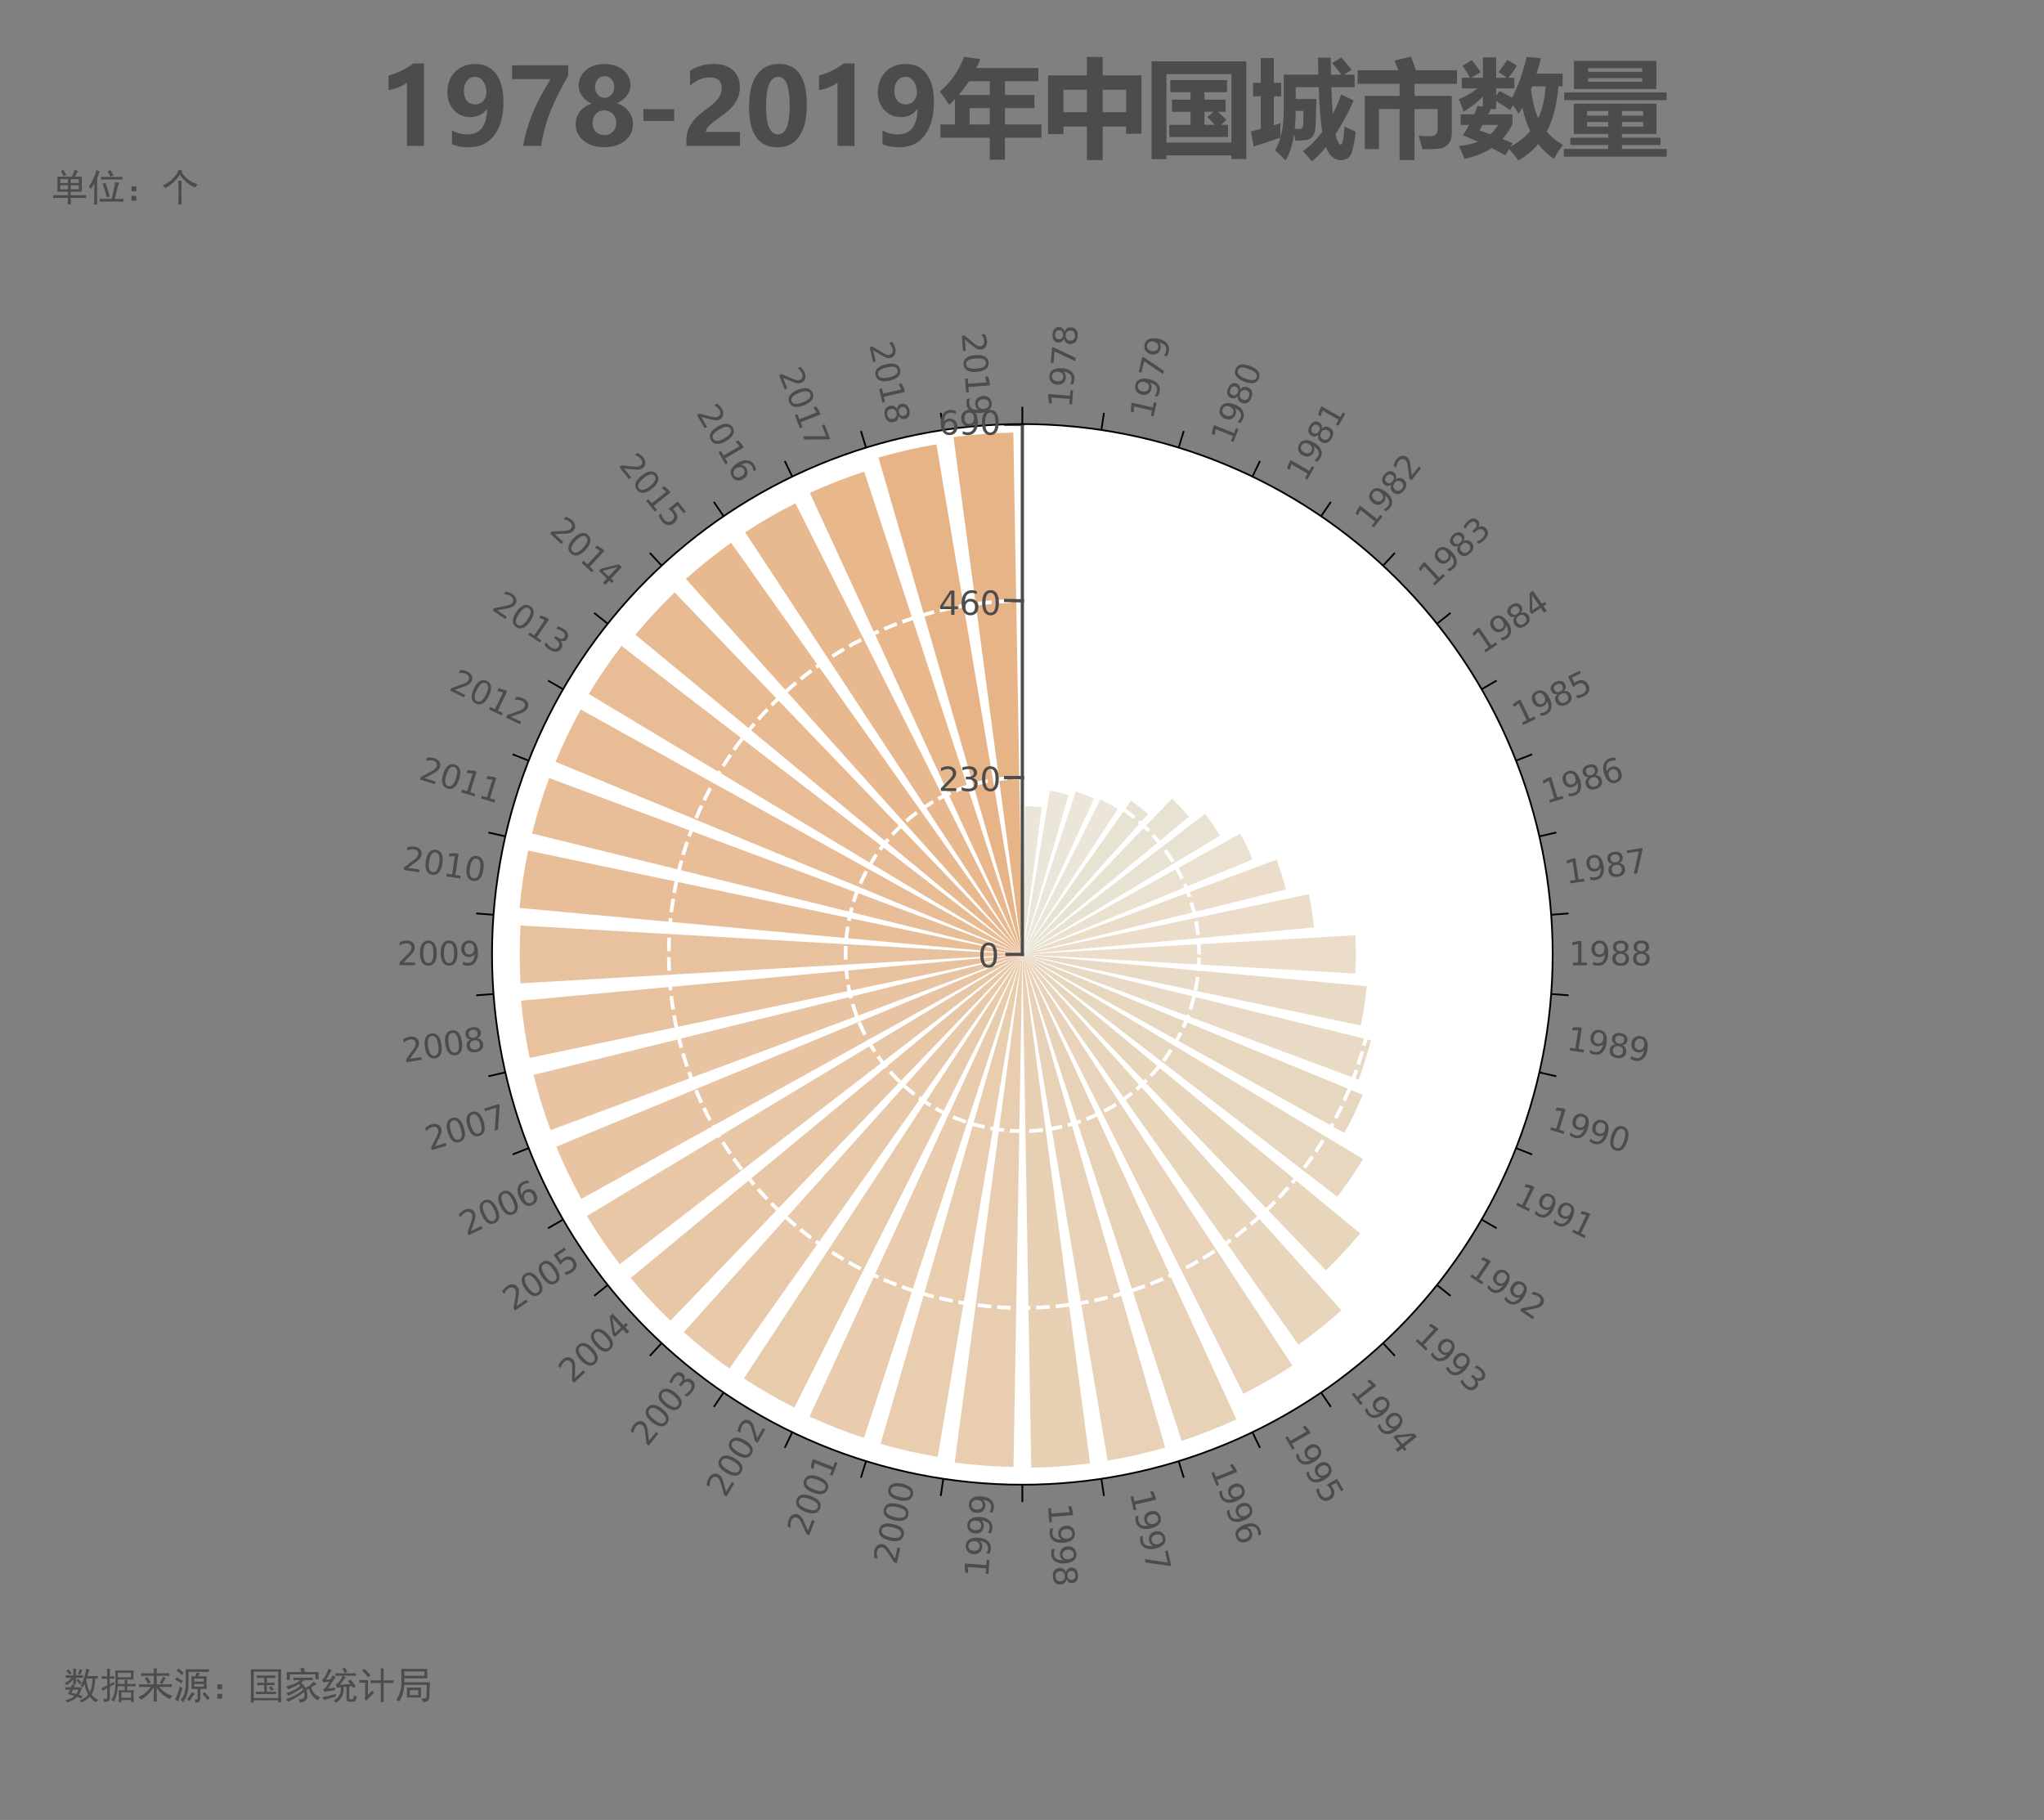 <?xml version="1.0" encoding="utf-8" standalone="no"?>
<!DOCTYPE svg PUBLIC "-//W3C//DTD SVG 1.1//EN"
  "http://www.w3.org/Graphics/SVG/1.1/DTD/svg11.dtd">
<svg xmlns:xlink="http://www.w3.org/1999/xlink" width="942.835pt" height="839.478pt" viewBox="0 0 942.835 839.478" xmlns="http://www.w3.org/2000/svg" version="1.1">
 <rect x="0" y="0" width="942.835" height="839.478" fill="#808080" stroke="none"/>
 <defs>
  <style type="text/css">*{stroke-linejoin: round; stroke-linecap: butt}</style>
 </defs>
 <g id="figure_1">
  <g id="patch_1">
   <path d="M 0 839.478 
L 942.835 839.478 
L 942.835 0 
L 0 0 
L 0 839.478 
z
" style="fill: none"/>
  </g>
  <g id="axes_1">
   <g id="patch_2">
    <path d="M 716.198 440.225 
C 716.198 408.101 709.871 376.29 697.578 346.613 
C 685.285 316.935 667.265 289.967 644.551 267.252 
C 621.836 244.538 594.868 226.518 565.19 214.225 
C 535.512 201.932 503.701 195.605 471.578 195.605 
C 439.455 195.605 407.644 201.932 377.966 214.225 
C 348.288 226.518 321.32 244.538 298.606 267.252 
C 275.891 289.967 257.872 316.935 245.579 346.613 
C 233.286 376.29 226.958 408.101 226.958 440.225 
C 226.958 472.348 233.286 504.159 245.579 533.837 
C 257.872 563.515 275.891 590.482 298.606 613.197 
C 321.32 635.912 348.288 653.931 377.966 666.224 
C 407.644 678.517 439.455 684.845 471.578 684.845 
C 503.701 684.845 535.512 678.517 565.19 666.224 
C 594.868 653.931 621.836 635.912 644.551 613.197 
C 667.265 590.482 685.285 563.515 697.578 533.837 
C 709.871 504.159 716.198 472.348 716.198 440.225 
M 471.578 440.225 
C 471.578 440.225 471.578 440.225 471.578 440.225 
C 471.578 440.225 471.578 440.225 471.578 440.225 
C 471.578 440.225 471.578 440.225 471.578 440.225 
C 471.578 440.225 471.578 440.225 471.578 440.225 
C 471.578 440.225 471.578 440.225 471.578 440.225 
C 471.578 440.225 471.578 440.225 471.578 440.225 
C 471.578 440.225 471.578 440.225 471.578 440.225 
C 471.578 440.225 471.578 440.225 471.578 440.225 
C 471.578 440.225 471.578 440.225 471.578 440.225 
C 471.578 440.225 471.578 440.225 471.578 440.225 
C 471.578 440.225 471.578 440.225 471.578 440.225 
C 471.578 440.225 471.578 440.225 471.578 440.225 
C 471.578 440.225 471.578 440.225 471.578 440.225 
C 471.578 440.225 471.578 440.225 471.578 440.225 
C 471.578 440.225 471.578 440.225 471.578 440.225 
C 471.578 440.225 471.578 440.225 471.578 440.225 
M 716.198 440.225 
z
" style="fill: #ffffff"/>
   </g>
   <g id="patch_3">
    <path d="M 471.578 440.225 
C 471.578 440.225 471.578 440.225 471.578 440.225 
C 471.578 440.225 471.578 440.225 471.578 440.225 
L 472.762 371.812 
C 474.073 371.835 475.384 371.895 476.692 371.993 
C 477.999 372.091 479.304 372.227 480.604 372.4 
z
" clip-path="url(#p9bda94ee5e)" style="fill: #ebe6d9"/>
   </g>
   <g id="patch_4">
    <path d="M 471.578 440.225 
C 471.578 440.225 471.578 440.225 471.578 440.225 
C 471.578 440.225 471.578 440.225 471.578 440.225 
L 484.3 364.712 
C 485.747 364.956 487.187 365.241 488.618 365.568 
C 490.049 365.894 491.471 366.262 492.88 366.67 
z
" clip-path="url(#p9bda94ee5e)" style="fill: #ebe6d9"/>
   </g>
   <g id="patch_5">
    <path d="M 471.578 440.225 
C 471.578 440.225 471.578 440.225 471.578 440.225 
C 471.578 440.225 471.578 440.225 471.578 440.225 
L 496.185 365.093 
C 497.625 365.565 499.051 366.078 500.462 366.631 
C 501.872 367.185 503.267 367.779 504.643 368.413 
z
" clip-path="url(#p9bda94ee5e)" style="fill: #ebe6d9"/>
   </g>
   <g id="patch_6">
    <path d="M 471.578 440.225 
C 471.578 440.225 471.578 440.225 471.578 440.225 
C 471.578 440.225 471.578 440.225 471.578 440.225 
L 507.585 368.649 
C 508.957 369.34 510.309 370.069 511.639 370.837 
C 512.969 371.605 514.277 372.411 515.561 373.254 
z
" clip-path="url(#p9bda94ee5e)" style="fill: #ebe6d9"/>
   </g>
   <g id="patch_7">
    <path d="M 471.578 440.225 
C 471.578 440.225 471.578 440.225 471.578 440.225 
C 471.578 440.225 471.578 440.225 471.578 440.225 
L 521.741 369.316 
C 523.1 370.278 524.432 371.278 525.733 372.316 
C 527.035 373.354 528.306 374.43 529.546 375.541 
z
" clip-path="url(#p9bda94ee5e)" style="fill: #e8e2d3"/>
   </g>
   <g id="patch_8">
    <path d="M 471.578 440.225 
C 471.578 440.225 471.578 440.225 471.578 440.225 
C 471.578 440.225 471.578 440.225 471.578 440.225 
L 540.591 368.381 
C 541.968 369.703 543.307 371.066 544.605 372.465 
C 545.904 373.865 547.162 375.302 548.379 376.774 
z
" clip-path="url(#p9bda94ee5e)" style="fill: #e8e2d3"/>
   </g>
   <g id="patch_9">
    <path d="M 471.578 440.225 
C 471.578 440.225 471.578 440.225 471.578 440.225 
C 471.578 440.225 471.578 440.225 471.578 440.225 
L 555.866 375.361 
C 557.109 376.976 558.306 378.627 559.454 380.312 
C 560.603 381.996 561.702 383.713 562.752 385.461 
z
" clip-path="url(#p9bda94ee5e)" style="fill: #e8e2d3"/>
   </g>
   <g id="patch_10">
    <path d="M 471.578 440.225 
C 471.578 440.225 471.578 440.225 471.578 440.225 
C 471.578 440.225 471.578 440.225 471.578 440.225 
L 572.033 384.521 
C 573.101 386.447 574.113 388.403 575.068 390.386 
C 576.023 392.37 576.921 394.381 577.761 396.416 
z
" clip-path="url(#p9bda94ee5e)" style="fill: #ebe1d0"/>
   </g>
   <g id="patch_11">
    <path d="M 471.578 440.225 
C 471.578 440.225 471.578 440.225 471.578 440.225 
C 471.578 440.225 471.578 440.225 471.578 440.225 
L 588.847 396.526 
C 589.685 398.773 590.458 401.045 591.165 403.337 
C 591.872 405.629 592.513 407.941 593.087 410.27 
z
" clip-path="url(#p9bda94ee5e)" style="fill: #ebddca"/>
   </g>
   <g id="patch_12">
    <path d="M 471.578 440.225 
C 471.578 440.225 471.578 440.225 471.578 440.225 
C 471.578 440.225 471.578 440.225 471.578 440.225 
L 603.765 412.451 
C 604.297 414.984 604.757 417.533 605.142 420.093 
C 605.528 422.653 605.84 425.224 606.079 427.802 
z
" clip-path="url(#p9bda94ee5e)" style="fill: #ebddca"/>
   </g>
   <g id="patch_13">
    <path d="M 471.578 440.225 
C 471.578 440.225 471.578 440.225 471.578 440.225 
C 471.578 440.225 471.578 440.225 471.578 440.225 
L 625.186 431.382 
C 625.356 434.327 625.441 437.275 625.441 440.225 
C 625.441 443.174 625.356 446.122 625.186 449.067 
z
" clip-path="url(#p9bda94ee5e)" style="fill: #ebddca"/>
   </g>
   <g id="patch_14">
    <path d="M 471.578 440.225 
C 471.578 440.225 471.578 440.225 471.578 440.225 
C 471.578 440.225 471.578 440.225 471.578 440.225 
L 630.437 454.897 
C 630.156 457.942 629.787 460.978 629.331 464.002 
C 628.875 467.026 628.333 470.036 627.704 473.028 
z
" clip-path="url(#p9bda94ee5e)" style="fill: #e9dac5"/>
   </g>
   <g id="patch_15">
    <path d="M 471.578 440.225 
C 471.578 440.225 471.578 440.225 471.578 440.225 
C 471.578 440.225 471.578 440.225 471.578 440.225 
L 632.327 479.852 
C 631.568 482.933 630.72 485.992 629.784 489.025 
C 628.849 492.057 627.827 495.062 626.719 498.036 
z
" clip-path="url(#p9bda94ee5e)" style="fill: #e9dac5"/>
   </g>
   <g id="patch_16">
    <path d="M 471.578 440.225 
C 471.578 440.225 471.578 440.225 471.578 440.225 
C 471.578 440.225 471.578 440.225 471.578 440.225 
L 628.559 504.991 
C 627.317 508 625.989 510.972 624.577 513.905 
C 623.165 516.838 621.668 519.729 620.09 522.576 
z
" clip-path="url(#p9bda94ee5e)" style="fill: #e7d7bf"/>
   </g>
   <g id="patch_17">
    <path d="M 471.578 440.225 
C 471.578 440.225 471.578 440.225 471.578 440.225 
C 471.578 440.225 471.578 440.225 471.578 440.225 
L 628.701 534.601 
C 626.892 537.612 624.997 540.571 623.018 543.474 
C 621.039 546.377 618.976 549.222 616.834 552.007 
z
" clip-path="url(#p9bda94ee5e)" style="fill: #e7d7bf"/>
   </g>
   <g id="patch_18">
    <path d="M 471.578 440.225 
C 471.578 440.225 471.578 440.225 471.578 440.225 
C 471.578 440.225 471.578 440.225 471.578 440.225 
L 627.366 568.932 
C 624.898 571.918 622.346 574.833 619.711 577.672 
C 617.077 580.511 614.361 583.275 611.568 585.958 
z
" clip-path="url(#p9bda94ee5e)" style="fill: #e7d5bc"/>
   </g>
   <g id="patch_19">
    <path d="M 471.578 440.225 
C 471.578 440.225 471.578 440.225 471.578 440.225 
C 471.578 440.225 471.578 440.225 471.578 440.225 
L 618.746 604.442 
C 615.598 607.263 612.37 609.993 609.066 612.628 
C 605.761 615.264 602.381 617.803 598.931 620.244 
z
" clip-path="url(#p9bda94ee5e)" style="fill: #e7d5bc"/>
   </g>
   <g id="patch_20">
    <path d="M 471.578 440.225 
C 471.578 440.225 471.578 440.225 471.578 440.225 
C 471.578 440.225 471.578 440.225 471.578 440.225 
L 596.13 629.876 
C 592.495 632.263 588.792 634.546 585.025 636.72 
C 581.259 638.895 577.431 640.961 573.545 642.915 
z
" clip-path="url(#p9bda94ee5e)" style="fill: #e9d3ba"/>
   </g>
   <g id="patch_21">
    <path d="M 471.578 440.225 
C 471.578 440.225 471.578 440.225 471.578 440.225 
C 471.578 440.225 471.578 440.225 471.578 440.225 
L 570.328 654.694 
C 566.217 656.587 562.052 658.361 557.839 660.015 
C 553.627 661.668 549.367 663.2 545.066 664.609 
z
" clip-path="url(#p9bda94ee5e)" style="fill: #e7d2b8"/>
   </g>
   <g id="patch_22">
    <path d="M 471.578 440.225 
C 471.578 440.225 471.578 440.225 471.578 440.225 
C 471.578 440.225 471.578 440.225 471.578 440.225 
L 537.457 667.697 
C 533.097 668.96 528.701 670.097 524.276 671.107 
C 519.85 672.118 515.397 673 510.92 673.754 
z
" clip-path="url(#p9bda94ee5e)" style="fill: #e8d1b6"/>
   </g>
   <g id="patch_23">
    <path d="M 471.578 440.225 
C 471.578 440.225 471.578 440.225 471.578 440.225 
C 471.578 440.225 471.578 440.225 471.578 440.225 
L 502.818 674.976 
C 498.319 675.574 493.803 676.044 489.276 676.383 
C 484.749 676.722 480.214 676.931 475.675 677.01 
z
" clip-path="url(#p9bda94ee5e)" style="fill: #e7d0b4"/>
   </g>
   <g id="patch_24">
    <path d="M 471.578 440.225 
C 471.578 440.225 471.578 440.225 471.578 440.225 
C 471.578 440.225 471.578 440.225 471.578 440.225 
L 467.488 676.655 
C 462.956 676.577 458.427 676.368 453.907 676.029 
C 449.387 675.691 444.878 675.222 440.385 674.624 
z
" clip-path="url(#p9bda94ee5e)" style="fill: #e8cdb1"/>
   </g>
   <g id="patch_25">
    <path d="M 471.578 440.225 
C 471.578 440.225 471.578 440.225 471.578 440.225 
C 471.578 440.225 471.578 440.225 471.578 440.225 
L 432.531 672.006 
C 428.088 671.258 423.668 670.382 419.275 669.379 
C 414.883 668.377 410.52 667.248 406.192 665.995 
z
" clip-path="url(#p9bda94ee5e)" style="fill: #e9cdaf"/>
   </g>
   <g id="patch_26">
    <path d="M 471.578 440.225 
C 471.578 440.225 471.578 440.225 471.578 440.225 
C 471.578 440.225 471.578 440.225 471.578 440.225 
L 398.532 663.261 
C 394.257 661.861 390.023 660.338 385.835 658.694 
C 381.648 657.051 377.508 655.287 373.422 653.406 
z
" clip-path="url(#p9bda94ee5e)" style="fill: #e8ccad"/>
   </g>
   <g id="patch_27">
    <path d="M 471.578 440.225 
C 471.578 440.225 471.578 440.225 471.578 440.225 
C 471.578 440.225 471.578 440.225 471.578 440.225 
L 366.425 649.249 
C 362.418 647.234 358.47 645.103 354.586 642.861 
C 350.702 640.618 346.883 638.265 343.134 635.803 
z
" clip-path="url(#p9bda94ee5e)" style="fill: #e8cbab"/>
   </g>
   <g id="patch_28">
    <path d="M 471.578 440.225 
C 471.578 440.225 471.578 440.225 471.578 440.225 
C 471.578 440.225 471.578 440.225 471.578 440.225 
L 336.446 631.242 
C 332.784 628.652 329.198 625.957 325.691 623.161 
C 322.185 620.364 318.76 617.468 315.419 614.475 
z
" clip-path="url(#p9bda94ee5e)" style="fill: #e8c9a9"/>
   </g>
   <g id="patch_29">
    <path d="M 471.578 440.225 
C 471.578 440.225 471.578 440.225 471.578 440.225 
C 471.578 440.225 471.578 440.225 471.578 440.225 
L 309.24 609.224 
C 306 606.112 302.851 602.908 299.796 599.615 
C 296.741 596.323 293.781 592.943 290.92 589.48 
z
" clip-path="url(#p9bda94ee5e)" style="fill: #e8c7a6"/>
   </g>
   <g id="patch_30">
    <path d="M 471.578 440.225 
C 471.578 440.225 471.578 440.225 471.578 440.225 
C 471.578 440.225 471.578 440.225 471.578 440.225 
L 285.865 583.141 
C 283.125 579.581 280.489 575.944 277.958 572.232 
C 275.428 568.521 273.005 564.738 270.692 560.887 
z
" clip-path="url(#p9bda94ee5e)" style="fill: #e8c7a6"/>
   </g>
   <g id="patch_31">
    <path d="M 471.578 440.225 
C 471.578 440.225 471.578 440.225 471.578 440.225 
C 471.578 440.225 471.578 440.225 471.578 440.225 
L 268.189 553.006 
C 266.027 549.108 263.977 545.148 262.043 541.131 
C 260.109 537.115 258.291 533.044 256.591 528.923 
z
" clip-path="url(#p9bda94ee5e)" style="fill: #e8c4a2"/>
   </g>
   <g id="patch_32">
    <path d="M 471.578 440.225 
C 471.578 440.225 471.578 440.225 471.578 440.225 
C 471.578 440.225 471.578 440.225 471.578 440.225 
L 253.983 521.309 
C 252.429 517.138 250.995 512.923 249.683 508.67 
C 248.371 504.417 247.182 500.127 246.116 495.805 
z
" clip-path="url(#p9bda94ee5e)" style="fill: #e8c4a2"/>
   </g>
   <g id="patch_33">
    <path d="M 471.578 440.225 
C 471.578 440.225 471.578 440.225 471.578 440.225 
C 471.578 440.225 471.578 440.225 471.578 440.225 
L 244.329 487.972 
C 243.413 483.617 242.624 479.235 241.96 474.834 
C 241.297 470.433 240.76 466.013 240.351 461.581 
z
" clip-path="url(#p9bda94ee5e)" style="fill: #e8c19e"/>
   </g>
   <g id="patch_34">
    <path d="M 471.578 440.225 
C 471.578 440.225 471.578 440.225 471.578 440.225 
C 471.578 440.225 471.578 440.225 471.578 440.225 
L 240.104 453.549 
C 239.849 449.112 239.721 444.669 239.721 440.225 
C 239.721 435.78 239.849 431.337 240.104 426.9 
z
" clip-path="url(#p9bda94ee5e)" style="fill: #e8c19e"/>
   </g>
   <g id="patch_35">
    <path d="M 471.578 440.225 
C 471.578 440.225 471.578 440.225 471.578 440.225 
C 471.578 440.225 471.578 440.225 471.578 440.225 
L 239.645 418.803 
C 240.055 414.357 240.594 409.924 241.259 405.509 
C 241.924 401.095 242.717 396.7 243.635 392.331 
z
" clip-path="url(#p9bda94ee5e)" style="fill: #e8be98"/>
   </g>
   <g id="patch_36">
    <path d="M 471.578 440.225 
C 471.578 440.225 471.578 440.225 471.578 440.225 
C 471.578 440.225 471.578 440.225 471.578 440.225 
L 245.428 384.474 
C 246.497 380.139 247.69 375.836 249.006 371.57 
C 250.321 367.304 251.76 363.076 253.319 358.892 
z
" clip-path="url(#p9bda94ee5e)" style="fill: #e8be98"/>
   </g>
   <g id="patch_37">
    <path d="M 471.578 440.225 
C 471.578 440.225 471.578 440.225 471.578 440.225 
C 471.578 440.225 471.578 440.225 471.578 440.225 
L 256.263 351.391 
C 257.966 347.264 259.787 343.186 261.724 339.164 
C 263.661 335.141 265.713 331.176 267.879 327.271 
z
" clip-path="url(#p9bda94ee5e)" style="fill: #e8bc94"/>
   </g>
   <g id="patch_38">
    <path d="M 471.578 440.225 
C 471.578 440.225 471.578 440.225 471.578 440.225 
C 471.578 440.225 471.578 440.225 471.578 440.225 
L 271.604 320.11 
C 273.906 316.276 276.318 312.51 278.837 308.816 
C 281.356 305.121 283.981 301.5 286.708 297.957 
z
" clip-path="url(#p9bda94ee5e)" style="fill: #e8bc94"/>
   </g>
   <g id="patch_39">
    <path d="M 471.578 440.225 
C 471.578 440.225 471.578 440.225 471.578 440.225 
C 471.578 440.225 471.578 440.225 471.578 440.225 
L 293.106 292.776 
C 295.932 289.355 298.857 286.016 301.875 282.763 
C 304.893 279.51 308.004 276.344 311.204 273.27 
z
" clip-path="url(#p9bda94ee5e)" style="fill: #e8ba92"/>
   </g>
   <g id="patch_40">
    <path d="M 471.578 440.225 
C 471.578 440.225 471.578 440.225 471.578 440.225 
C 471.578 440.225 471.578 440.225 471.578 440.225 
L 316.366 267.03 
C 319.686 264.055 323.09 261.176 326.576 258.397 
C 330.061 255.617 333.625 252.939 337.265 250.364 
z
" clip-path="url(#p9bda94ee5e)" style="fill: #e8b98e"/>
   </g>
   <g id="patch_41">
    <path d="M 471.578 440.225 
C 471.578 440.225 471.578 440.225 471.578 440.225 
C 471.578 440.225 471.578 440.225 471.578 440.225 
L 343.718 245.535 
C 347.45 243.085 351.251 240.742 355.118 238.509 
C 358.984 236.277 362.914 234.156 366.903 232.15 
z
" clip-path="url(#p9bda94ee5e)" style="fill: #e8b98e"/>
   </g>
   <g id="patch_42">
    <path d="M 471.578 440.225 
C 471.578 440.225 471.578 440.225 471.578 440.225 
C 471.578 440.225 471.578 440.225 471.578 440.225 
L 373.57 227.365 
C 377.65 225.487 381.783 223.726 385.965 222.085 
C 390.146 220.444 394.374 218.923 398.642 217.525 
z
" clip-path="url(#p9bda94ee5e)" style="fill: #e8b78b"/>
   </g>
   <g id="patch_43">
    <path d="M 471.578 440.225 
C 471.578 440.225 471.578 440.225 471.578 440.225 
C 471.578 440.225 471.578 440.225 471.578 440.225 
L 405.206 211.049 
C 409.599 209.777 414.028 208.631 418.486 207.613 
C 422.945 206.596 427.432 205.706 431.942 204.947 
z
" clip-path="url(#p9bda94ee5e)" style="fill: #e7b488"/>
   </g>
   <g id="patch_44">
    <path d="M 471.578 440.225 
C 471.578 440.225 471.578 440.225 471.578 440.225 
C 471.578 440.225 471.578 440.225 471.578 440.225 
L 439.824 201.608 
C 444.398 200.999 448.988 200.522 453.589 200.177 
C 458.19 199.833 462.801 199.62 467.414 199.54 
z
" clip-path="url(#p9bda94ee5e)" style="fill: #e7b488"/>
   </g>
   <g id="matplotlib.axis_1">
    <g id="xtick_1">
     <g id="line2d_1"/>
     <g id="line2d_2">
      <defs>
       <path id="m67f467d318" d="M 0 0 
L 7.978 -0.598 
" style="stroke: #000000; stroke-width: 0.8"/>
      </defs>
      <g>
       <use xlink:href="#m67f467d318" x="715.514" y="421.944" style="stroke: #000000; stroke-width: 0.8"/>
      </g>
     </g>
    </g>
    <g id="xtick_2">
     <g id="line2d_3"/>
     <g id="line2d_4">
      <defs>
       <path id="me5b70739f1" d="M 0 0 
L 7.799 -1.78 
" style="stroke: #000000; stroke-width: 0.8"/>
      </defs>
      <g>
       <use xlink:href="#me5b70739f1" x="710.065" y="385.791" style="stroke: #000000; stroke-width: 0.8"/>
      </g>
     </g>
    </g>
    <g id="xtick_3">
     <g id="line2d_5"/>
     <g id="line2d_6">
      <defs>
       <path id="m6772d58e08" d="M 0 0 
L 7.447 -2.923 
" style="stroke: #000000; stroke-width: 0.8"/>
      </defs>
      <g>
       <use xlink:href="#m6772d58e08" x="699.289" y="350.855" style="stroke: #000000; stroke-width: 0.8"/>
      </g>
     </g>
    </g>
    <g id="xtick_4">
     <g id="line2d_7"/>
     <g id="line2d_8">
      <defs>
       <path id="m0dd341bd1f" d="M 0 0 
L 6.928 -4 
" style="stroke: #000000; stroke-width: 0.8"/>
      </defs>
      <g>
       <use xlink:href="#m0dd341bd1f" x="683.425" y="317.915" style="stroke: #000000; stroke-width: 0.8"/>
      </g>
     </g>
    </g>
    <g id="xtick_5">
     <g id="line2d_9"/>
     <g id="line2d_10">
      <defs>
       <path id="m5a89aa9d4f" d="M 0 0 
L 6.255 -4.988 
" style="stroke: #000000; stroke-width: 0.8"/>
      </defs>
      <g>
       <use xlink:href="#m5a89aa9d4f" x="662.83" y="287.706" style="stroke: #000000; stroke-width: 0.8"/>
      </g>
     </g>
    </g>
    <g id="xtick_6">
     <g id="line2d_11"/>
     <g id="line2d_12">
      <defs>
       <path id="md6b0686d04" d="M 0 0 
L 5.441 -5.864 
" style="stroke: #000000; stroke-width: 0.8"/>
      </defs>
      <g>
       <use xlink:href="#md6b0686d04" x="637.962" y="260.905" style="stroke: #000000; stroke-width: 0.8"/>
      </g>
     </g>
    </g>
    <g id="xtick_7">
     <g id="line2d_13"/>
     <g id="line2d_14">
      <defs>
       <path id="mf6b9f9df20" d="M 0 0 
L 4.507 -6.61 
" style="stroke: #000000; stroke-width: 0.8"/>
      </defs>
      <g>
       <use xlink:href="#mf6b9f9df20" x="609.378" y="238.11" style="stroke: #000000; stroke-width: 0.8"/>
      </g>
     </g>
    </g>
    <g id="xtick_8">
     <g id="line2d_15"/>
     <g id="line2d_16">
      <defs>
       <path id="mf90d1534bf" d="M 0 0 
L 3.471 -7.208 
" style="stroke: #000000; stroke-width: 0.8"/>
      </defs>
      <g>
       <use xlink:href="#mf90d1534bf" x="577.715" y="219.83" style="stroke: #000000; stroke-width: 0.8"/>
      </g>
     </g>
    </g>
    <g id="xtick_9">
     <g id="line2d_17"/>
     <g id="line2d_18">
      <defs>
       <path id="md9dda50b64" d="M 0 0 
L 2.358 -7.645 
" style="stroke: #000000; stroke-width: 0.8"/>
      </defs>
      <g>
       <use xlink:href="#md9dda50b64" x="543.681" y="206.472" style="stroke: #000000; stroke-width: 0.8"/>
      </g>
     </g>
    </g>
    <g id="xtick_10">
     <g id="line2d_19"/>
     <g id="line2d_20">
      <defs>
       <path id="md247a485d8" d="M 0 0 
L 1.192 -7.911 
" style="stroke: #000000; stroke-width: 0.8"/>
      </defs>
      <g>
       <use xlink:href="#md247a485d8" x="508.037" y="198.337" style="stroke: #000000; stroke-width: 0.8"/>
      </g>
     </g>
    </g>
    <g id="xtick_11">
     <g id="line2d_21"/>
     <g id="line2d_22">
      <defs>
       <path id="m84269d2fe1" d="M 0 0 
L 0 -8 
" style="stroke: #000000; stroke-width: 0.8"/>
      </defs>
      <g>
       <use xlink:href="#m84269d2fe1" x="471.578" y="195.605" style="stroke: #000000; stroke-width: 0.8"/>
      </g>
     </g>
    </g>
    <g id="xtick_12">
     <g id="line2d_23"/>
     <g id="line2d_24">
      <defs>
       <path id="m2ece3aa4e6" d="M 0 0 
L -1.192 -7.911 
" style="stroke: #000000; stroke-width: 0.8"/>
      </defs>
      <g>
       <use xlink:href="#m2ece3aa4e6" x="435.12" y="198.337" style="stroke: #000000; stroke-width: 0.8"/>
      </g>
     </g>
    </g>
    <g id="xtick_13">
     <g id="line2d_25"/>
     <g id="line2d_26">
      <defs>
       <path id="m5a9638d597" d="M 0 0 
L -2.358 -7.645 
" style="stroke: #000000; stroke-width: 0.8"/>
      </defs>
      <g>
       <use xlink:href="#m5a9638d597" x="399.475" y="206.472" style="stroke: #000000; stroke-width: 0.8"/>
      </g>
     </g>
    </g>
    <g id="xtick_14">
     <g id="line2d_27"/>
     <g id="line2d_28">
      <defs>
       <path id="m5de9a315eb" d="M 0 0 
L -3.471 -7.208 
" style="stroke: #000000; stroke-width: 0.8"/>
      </defs>
      <g>
       <use xlink:href="#m5de9a315eb" x="365.442" y="219.83" style="stroke: #000000; stroke-width: 0.8"/>
      </g>
     </g>
    </g>
    <g id="xtick_15">
     <g id="line2d_29"/>
     <g id="line2d_30">
      <defs>
       <path id="mf9ff03a697" d="M 0 0 
L -4.507 -6.61 
" style="stroke: #000000; stroke-width: 0.8"/>
      </defs>
      <g>
       <use xlink:href="#mf9ff03a697" x="333.779" y="238.11" style="stroke: #000000; stroke-width: 0.8"/>
      </g>
     </g>
    </g>
    <g id="xtick_16">
     <g id="line2d_31"/>
     <g id="line2d_32">
      <defs>
       <path id="m407d922138" d="M 0 0 
L -5.441 -5.864 
" style="stroke: #000000; stroke-width: 0.8"/>
      </defs>
      <g>
       <use xlink:href="#m407d922138" x="305.194" y="260.905" style="stroke: #000000; stroke-width: 0.8"/>
      </g>
     </g>
    </g>
    <g id="xtick_17">
     <g id="line2d_33"/>
     <g id="line2d_34">
      <defs>
       <path id="m132cf5aca6" d="M 0 0 
L -6.255 -4.988 
" style="stroke: #000000; stroke-width: 0.8"/>
      </defs>
      <g>
       <use xlink:href="#m132cf5aca6" x="280.327" y="287.706" style="stroke: #000000; stroke-width: 0.8"/>
      </g>
     </g>
    </g>
    <g id="xtick_18">
     <g id="line2d_35"/>
     <g id="line2d_36">
      <defs>
       <path id="m3dff382685" d="M 0 0 
L -6.928 -4 
" style="stroke: #000000; stroke-width: 0.8"/>
      </defs>
      <g>
       <use xlink:href="#m3dff382685" x="259.731" y="317.915" style="stroke: #000000; stroke-width: 0.8"/>
      </g>
     </g>
    </g>
    <g id="xtick_19">
     <g id="line2d_37"/>
     <g id="line2d_38">
      <defs>
       <path id="m0526006e9e" d="M 0 0 
L -7.447 -2.923 
" style="stroke: #000000; stroke-width: 0.8"/>
      </defs>
      <g>
       <use xlink:href="#m0526006e9e" x="243.868" y="350.855" style="stroke: #000000; stroke-width: 0.8"/>
      </g>
     </g>
    </g>
    <g id="xtick_20">
     <g id="line2d_39"/>
     <g id="line2d_40">
      <defs>
       <path id="m782a0b2a4b" d="M 0 0 
L -7.799 -1.78 
" style="stroke: #000000; stroke-width: 0.8"/>
      </defs>
      <g>
       <use xlink:href="#m782a0b2a4b" x="233.091" y="385.791" style="stroke: #000000; stroke-width: 0.8"/>
      </g>
     </g>
    </g>
    <g id="xtick_21">
     <g id="line2d_41"/>
     <g id="line2d_42">
      <defs>
       <path id="md1691bd039" d="M 0 0 
L -7.978 -0.598 
" style="stroke: #000000; stroke-width: 0.8"/>
      </defs>
      <g>
       <use xlink:href="#md1691bd039" x="227.642" y="421.944" style="stroke: #000000; stroke-width: 0.8"/>
      </g>
     </g>
    </g>
    <g id="xtick_22">
     <g id="line2d_43"/>
     <g id="line2d_44">
      <defs>
       <path id="m29e0d6a1e2" d="M 0 0 
L -7.978 0.598 
" style="stroke: #000000; stroke-width: 0.8"/>
      </defs>
      <g>
       <use xlink:href="#m29e0d6a1e2" x="227.642" y="458.505" style="stroke: #000000; stroke-width: 0.8"/>
      </g>
     </g>
    </g>
    <g id="xtick_23">
     <g id="line2d_45"/>
     <g id="line2d_46">
      <defs>
       <path id="m8557883bed" d="M 0 0 
L -7.799 1.78 
" style="stroke: #000000; stroke-width: 0.8"/>
      </defs>
      <g>
       <use xlink:href="#m8557883bed" x="233.091" y="494.658" style="stroke: #000000; stroke-width: 0.8"/>
      </g>
     </g>
    </g>
    <g id="xtick_24">
     <g id="line2d_47"/>
     <g id="line2d_48">
      <defs>
       <path id="m924f6388c3" d="M 0 0 
L -7.447 2.923 
" style="stroke: #000000; stroke-width: 0.8"/>
      </defs>
      <g>
       <use xlink:href="#m924f6388c3" x="243.868" y="529.594" style="stroke: #000000; stroke-width: 0.8"/>
      </g>
     </g>
    </g>
    <g id="xtick_25">
     <g id="line2d_49"/>
     <g id="line2d_50">
      <defs>
       <path id="m64ae6dd5ba" d="M 0 0 
L -6.928 4 
" style="stroke: #000000; stroke-width: 0.8"/>
      </defs>
      <g>
       <use xlink:href="#m64ae6dd5ba" x="259.731" y="562.535" style="stroke: #000000; stroke-width: 0.8"/>
      </g>
     </g>
    </g>
    <g id="xtick_26">
     <g id="line2d_51"/>
     <g id="line2d_52">
      <defs>
       <path id="m39954f382a" d="M 0 0 
L -6.255 4.988 
" style="stroke: #000000; stroke-width: 0.8"/>
      </defs>
      <g>
       <use xlink:href="#m39954f382a" x="280.327" y="592.743" style="stroke: #000000; stroke-width: 0.8"/>
      </g>
     </g>
    </g>
    <g id="xtick_27">
     <g id="line2d_53"/>
     <g id="line2d_54">
      <defs>
       <path id="m75687afa2a" d="M 0 0 
L -5.441 5.864 
" style="stroke: #000000; stroke-width: 0.8"/>
      </defs>
      <g>
       <use xlink:href="#m75687afa2a" x="305.194" y="619.544" style="stroke: #000000; stroke-width: 0.8"/>
      </g>
     </g>
    </g>
    <g id="xtick_28">
     <g id="line2d_55"/>
     <g id="line2d_56">
      <defs>
       <path id="ma67a254587" d="M 0 0 
L -4.507 6.61 
" style="stroke: #000000; stroke-width: 0.8"/>
      </defs>
      <g>
       <use xlink:href="#ma67a254587" x="333.779" y="642.339" style="stroke: #000000; stroke-width: 0.8"/>
      </g>
     </g>
    </g>
    <g id="xtick_29">
     <g id="line2d_57"/>
     <g id="line2d_58">
      <defs>
       <path id="m7ec9a04c1a" d="M 0 0 
L -3.471 7.208 
" style="stroke: #000000; stroke-width: 0.8"/>
      </defs>
      <g>
       <use xlink:href="#m7ec9a04c1a" x="365.442" y="660.62" style="stroke: #000000; stroke-width: 0.8"/>
      </g>
     </g>
    </g>
    <g id="xtick_30">
     <g id="line2d_59"/>
     <g id="line2d_60">
      <defs>
       <path id="m0334dde2f3" d="M 0 0 
L -2.358 7.645 
" style="stroke: #000000; stroke-width: 0.8"/>
      </defs>
      <g>
       <use xlink:href="#m0334dde2f3" x="399.475" y="673.977" style="stroke: #000000; stroke-width: 0.8"/>
      </g>
     </g>
    </g>
    <g id="xtick_31">
     <g id="line2d_61"/>
     <g id="line2d_62">
      <defs>
       <path id="m071cd04497" d="M 0 0 
L -1.192 7.911 
" style="stroke: #000000; stroke-width: 0.8"/>
      </defs>
      <g>
       <use xlink:href="#m071cd04497" x="435.12" y="682.112" style="stroke: #000000; stroke-width: 0.8"/>
      </g>
     </g>
    </g>
    <g id="xtick_32">
     <g id="line2d_63"/>
     <g id="line2d_64">
      <defs>
       <path id="m2a77645aa8" d="M 0 0 
L -0 8 
" style="stroke: #000000; stroke-width: 0.8"/>
      </defs>
      <g>
       <use xlink:href="#m2a77645aa8" x="471.578" y="684.845" style="stroke: #000000; stroke-width: 0.8"/>
      </g>
     </g>
    </g>
    <g id="xtick_33">
     <g id="line2d_65"/>
     <g id="line2d_66">
      <defs>
       <path id="m0505a6e956" d="M 0 0 
L 1.192 7.911 
" style="stroke: #000000; stroke-width: 0.8"/>
      </defs>
      <g>
       <use xlink:href="#m0505a6e956" x="508.037" y="682.112" style="stroke: #000000; stroke-width: 0.8"/>
      </g>
     </g>
    </g>
    <g id="xtick_34">
     <g id="line2d_67"/>
     <g id="line2d_68">
      <defs>
       <path id="mc9996a6ef9" d="M 0 0 
L 2.358 7.645 
" style="stroke: #000000; stroke-width: 0.8"/>
      </defs>
      <g>
       <use xlink:href="#mc9996a6ef9" x="543.681" y="673.977" style="stroke: #000000; stroke-width: 0.8"/>
      </g>
     </g>
    </g>
    <g id="xtick_35">
     <g id="line2d_69"/>
     <g id="line2d_70">
      <defs>
       <path id="m182da3e49b" d="M 0 0 
L 3.471 7.208 
" style="stroke: #000000; stroke-width: 0.8"/>
      </defs>
      <g>
       <use xlink:href="#m182da3e49b" x="577.715" y="660.62" style="stroke: #000000; stroke-width: 0.8"/>
      </g>
     </g>
    </g>
    <g id="xtick_36">
     <g id="line2d_71"/>
     <g id="line2d_72">
      <defs>
       <path id="mf5c9d86d64" d="M 0 0 
L 4.507 6.61 
" style="stroke: #000000; stroke-width: 0.8"/>
      </defs>
      <g>
       <use xlink:href="#mf5c9d86d64" x="609.378" y="642.339" style="stroke: #000000; stroke-width: 0.8"/>
      </g>
     </g>
    </g>
    <g id="xtick_37">
     <g id="line2d_73"/>
     <g id="line2d_74">
      <defs>
       <path id="mb4697eb1cd" d="M 0 0 
L 5.441 5.864 
" style="stroke: #000000; stroke-width: 0.8"/>
      </defs>
      <g>
       <use xlink:href="#mb4697eb1cd" x="637.962" y="619.544" style="stroke: #000000; stroke-width: 0.8"/>
      </g>
     </g>
    </g>
    <g id="xtick_38">
     <g id="line2d_75"/>
     <g id="line2d_76">
      <defs>
       <path id="m288099189d" d="M 0 0 
L 6.255 4.988 
" style="stroke: #000000; stroke-width: 0.8"/>
      </defs>
      <g>
       <use xlink:href="#m288099189d" x="662.83" y="592.743" style="stroke: #000000; stroke-width: 0.8"/>
      </g>
     </g>
    </g>
    <g id="xtick_39">
     <g id="line2d_77"/>
     <g id="line2d_78">
      <defs>
       <path id="mf6027c956b" d="M 0 0 
L 6.928 4 
" style="stroke: #000000; stroke-width: 0.8"/>
      </defs>
      <g>
       <use xlink:href="#mf6027c956b" x="683.425" y="562.535" style="stroke: #000000; stroke-width: 0.8"/>
      </g>
     </g>
    </g>
    <g id="xtick_40">
     <g id="line2d_79"/>
     <g id="line2d_80">
      <defs>
       <path id="m9373a426d9" d="M 0 0 
L 7.447 2.923 
" style="stroke: #000000; stroke-width: 0.8"/>
      </defs>
      <g>
       <use xlink:href="#m9373a426d9" x="699.289" y="529.594" style="stroke: #000000; stroke-width: 0.8"/>
      </g>
     </g>
    </g>
    <g id="xtick_41">
     <g id="line2d_81"/>
     <g id="line2d_82">
      <defs>
       <path id="md1b706de01" d="M 0 0 
L 7.799 1.78 
" style="stroke: #000000; stroke-width: 0.8"/>
      </defs>
      <g>
       <use xlink:href="#md1b706de01" x="710.065" y="494.658" style="stroke: #000000; stroke-width: 0.8"/>
      </g>
     </g>
    </g>
    <g id="xtick_42">
     <g id="line2d_83"/>
     <g id="line2d_84">
      <defs>
       <path id="mabbba05f31" d="M 0 0 
L 7.978 0.598 
" style="stroke: #000000; stroke-width: 0.8"/>
      </defs>
      <g>
       <use xlink:href="#mabbba05f31" x="715.514" y="458.505" style="stroke: #000000; stroke-width: 0.8"/>
      </g>
     </g>
    </g>
   </g>
   <g id="matplotlib.axis_2">
    <g id="ytick_1">
     <g id="line2d_85">
      <path d="M 471.578 440.225 
C 471.578 440.225 471.578 440.225 471.578 440.225 
C 471.578 440.225 471.578 440.225 471.578 440.225 
C 471.578 440.225 471.578 440.225 471.578 440.225 
C 471.578 440.225 471.578 440.225 471.578 440.225 
C 471.578 440.225 471.578 440.225 471.578 440.225 
C 471.578 440.225 471.578 440.225 471.578 440.225 
C 471.578 440.225 471.578 440.225 471.578 440.225 
C 471.578 440.225 471.578 440.225 471.578 440.225 
C 471.578 440.225 471.578 440.225 471.578 440.225 
C 471.578 440.225 471.578 440.225 471.578 440.225 
C 471.578 440.225 471.578 440.225 471.578 440.225 
C 471.578 440.225 471.578 440.225 471.578 440.225 
C 471.578 440.225 471.578 440.225 471.578 440.225 
C 471.578 440.225 471.578 440.225 471.578 440.225 
C 471.578 440.225 471.578 440.225 471.578 440.225 
C 471.578 440.225 471.578 440.225 471.578 440.225 
" clip-path="url(#p9bda94ee5e)" style="fill: none; stroke-dasharray: 6.29,2.72; stroke-dashoffset: 0; stroke: #ffffff; stroke-width: 1.7"/>
     </g>
     <g id="text_1">
      <!--   -->
      <g transform="translate(471.578 438.145)scale(0.1 -0.1)">
       <defs>
        <path id="DejaVuSans-20" transform="scale(0.016)"/>
       </defs>
       <use xlink:href="#DejaVuSans-20"/>
      </g>
     </g>
    </g>
    <g id="ytick_2">
     <g id="line2d_86">
      <path d="M 553.118 440.225 
C 553.118 429.517 551.009 418.913 546.911 409.021 
C 542.814 399.128 536.807 390.139 529.236 382.567 
C 521.664 374.996 512.675 368.989 502.782 364.891 
C 492.89 360.794 482.286 358.685 471.578 358.685 
C 460.871 358.685 450.267 360.794 440.374 364.891 
C 430.482 368.989 421.492 374.996 413.921 382.567 
C 406.349 390.139 400.343 399.128 396.245 409.021 
C 392.147 418.913 390.038 429.517 390.038 440.225 
C 390.038 450.932 392.147 461.536 396.245 471.429 
C 400.343 481.321 406.349 490.31 413.921 497.882 
C 421.492 505.454 430.482 511.46 440.374 515.558 
C 450.267 519.655 460.871 521.765 471.578 521.765 
C 482.286 521.765 492.89 519.655 502.782 515.558 
C 512.675 511.46 521.664 505.454 529.236 497.882 
C 536.807 490.31 542.814 481.321 546.911 471.429 
C 551.009 461.536 553.118 450.932 553.118 440.225 
" clip-path="url(#p9bda94ee5e)" style="fill: none; stroke-dasharray: 6.29,2.72; stroke-dashoffset: 0; stroke: #ffffff; stroke-width: 1.7"/>
     </g>
     <g id="text_2">
      <!--   -->
      <g transform="translate(546.911 406.941)scale(0.1 -0.1)">
       <use xlink:href="#DejaVuSans-20"/>
      </g>
     </g>
    </g>
    <g id="ytick_3">
     <g id="line2d_87">
      <path d="M 634.658 440.225 
C 634.658 418.809 630.44 397.602 622.245 377.817 
C 614.049 358.031 602.036 340.053 586.893 324.91 
C 571.75 309.767 553.772 297.754 533.986 289.558 
C 514.201 281.363 492.994 277.145 471.578 277.145 
C 450.163 277.145 428.956 281.363 409.17 289.558 
C 389.385 297.754 371.406 309.767 356.263 324.91 
C 341.12 340.053 329.107 358.031 320.912 377.817 
C 312.717 397.602 308.498 418.809 308.498 440.225 
C 308.498 461.64 312.717 482.847 320.912 502.633 
C 329.107 522.418 341.12 540.396 356.263 555.539 
C 371.406 570.683 389.385 582.695 409.17 590.891 
C 428.956 599.086 450.163 603.305 471.578 603.305 
C 492.994 603.305 514.201 599.086 533.986 590.891 
C 553.772 582.695 571.75 570.683 586.893 555.539 
C 602.036 540.396 614.049 522.418 622.245 502.633 
C 630.44 482.847 634.658 461.64 634.658 440.225 
" clip-path="url(#p9bda94ee5e)" style="fill: none; stroke-dasharray: 6.29,2.72; stroke-dashoffset: 0; stroke: #ffffff; stroke-width: 1.7"/>
     </g>
     <g id="text_3">
      <!--   -->
      <g transform="translate(622.245 375.737)scale(0.1 -0.1)">
       <use xlink:href="#DejaVuSans-20"/>
      </g>
     </g>
    </g>
    <g id="ytick_4">
     <g id="line2d_88">
      <path d="M 716.198 440.225 
C 716.198 408.101 709.871 376.29 697.578 346.613 
C 685.285 316.935 667.265 289.967 644.551 267.252 
C 621.836 244.538 594.868 226.518 565.19 214.225 
C 535.512 201.932 503.701 195.605 471.578 195.605 
C 439.455 195.605 407.644 201.932 377.966 214.225 
C 348.288 226.518 321.32 244.538 298.606 267.252 
C 275.891 289.967 257.872 316.935 245.579 346.613 
C 233.286 376.29 226.958 408.101 226.958 440.225 
C 226.958 472.348 233.286 504.159 245.579 533.837 
C 257.872 563.515 275.891 590.482 298.606 613.197 
C 321.32 635.912 348.288 653.931 377.966 666.224 
C 407.644 678.517 439.455 684.845 471.578 684.845 
C 503.701 684.845 535.512 678.517 565.19 666.224 
C 594.868 653.931 621.836 635.912 644.551 613.197 
C 667.265 590.482 685.285 563.515 697.578 533.837 
C 709.871 504.159 716.198 472.348 716.198 440.225 
" clip-path="url(#p9bda94ee5e)" style="fill: none; stroke-dasharray: 6.29,2.72; stroke-dashoffset: 0; stroke: #ffffff; stroke-width: 1.7"/>
     </g>
     <g id="text_4">
      <!--   -->
      <g transform="translate(697.578 344.533)scale(0.1 -0.1)">
       <use xlink:href="#DejaVuSans-20"/>
      </g>
     </g>
    </g>
   </g>
   <g id="line2d_89">
    <path d="M 471.578 440.225 
L 471.578 195.605 
" clip-path="url(#p9bda94ee5e)" style="fill: none; stroke: #4c4c4c; stroke-width: 1.5; stroke-linecap: square"/>
   </g>
   <g id="line2d_90">
    <path d="M 471.578 440.225 
L 464.488 440.225 
" clip-path="url(#p9bda94ee5e)" style="fill: none; stroke: #4c4c4c; stroke-width: 1.5; stroke-linecap: square"/>
   </g>
   <g id="line2d_91">
    <path d="M 471.578 358.685 
L 463.871 358.693 
" clip-path="url(#p9bda94ee5e)" style="fill: none; stroke: #4c4c4c; stroke-width: 1.5; stroke-linecap: square"/>
   </g>
   <g id="line2d_92">
    <path d="M 471.578 358.685 
L 463.871 358.693 
" clip-path="url(#p9bda94ee5e)" style="fill: none; stroke: #4c4c4c; stroke-width: 1.5; stroke-linecap: square"/>
   </g>
   <g id="line2d_93">
    <path d="M 471.578 277.145 
L 463.879 276.971 
" clip-path="url(#p9bda94ee5e)" style="fill: none; stroke: #4c4c4c; stroke-width: 1.5; stroke-linecap: square"/>
   </g>
   <g id="line2d_94">
    <path d="M 471.578 195.782 
L 463.895 195.725 
" clip-path="url(#p9bda94ee5e)" style="fill: none; stroke: #4c4c4c; stroke-width: 1.5; stroke-linecap: square"/>
   </g>
   <g id="patch_45">
    <path d="M 716.198 440.225 
C 716.198 408.101 709.871 376.29 697.578 346.613 
C 685.285 316.935 667.265 289.967 644.551 267.252 
C 621.836 244.538 594.868 226.518 565.19 214.225 
C 535.512 201.932 503.701 195.605 471.578 195.605 
C 439.455 195.605 407.644 201.932 377.966 214.225 
C 348.288 226.518 321.32 244.538 298.606 267.252 
C 275.891 289.967 257.872 316.935 245.579 346.613 
C 233.286 376.29 226.958 408.101 226.958 440.225 
C 226.958 472.348 233.286 504.159 245.579 533.837 
C 257.872 563.515 275.891 590.482 298.606 613.197 
C 321.32 635.912 348.288 653.931 377.966 666.224 
C 407.644 678.517 439.455 684.845 471.578 684.845 
C 503.701 684.845 535.512 678.517 565.19 666.224 
C 594.868 653.931 621.836 635.912 644.551 613.197 
C 667.265 590.482 685.285 563.515 697.578 533.837 
C 709.871 504.159 716.198 472.348 716.198 440.225 
" style="fill: none; stroke: #000000; stroke-width: 0.8; stroke-linejoin: miter; stroke-linecap: square"/>
   </g>
   <g id="text_5">
    <!-- 单位：个 -->
    <g style="fill: #4c4c4c" transform="translate(23.375 92.562)scale(0.17 -0.17)">
     <defs>
      <path id="SimHei-5355" d="M 5275 4075 
L 5275 1525 
L 3400 1525 
L 3400 925 
L 5050 925 
Q 5600 925 6000 950 
L 6000 450 
Q 5575 475 5050 475 
L 3400 475 
Q 3400 -300 3425 -625 
L 2875 -625 
Q 2925 -300 2925 475 
L 1300 475 
Q 700 475 425 450 
L 425 950 
Q 675 925 1250 925 
L 2925 925 
L 2925 1525 
L 1125 1525 
Q 1150 1950 1150 2750 
Q 1150 3550 1125 4075 
L 3600 4075 
Q 3875 4650 4075 5250 
Q 4325 5125 4650 4975 
Q 4550 4850 4400 4587 
Q 4250 4325 4100 4075 
L 5275 4075 
z
M 4775 1925 
L 4775 2600 
L 3400 2600 
L 3400 1925 
L 4775 1925 
z
M 4775 3000 
L 4775 3650 
L 3400 3650 
L 3400 3000 
L 4775 3000 
z
M 2925 1925 
L 2925 2600 
L 1625 2600 
L 1625 1925 
L 2925 1925 
z
M 2925 3000 
L 2925 3650 
L 1625 3650 
L 1625 3000 
L 2925 3000 
z
M 2100 5225 
Q 2350 4950 2675 4350 
Q 2400 4225 2225 4125 
Q 1975 4675 1725 4975 
Q 1900 5075 2100 5225 
z
" transform="scale(0.016)"/>
      <path id="SimHei-4f4d" d="M 2125 4925 
Q 1950 4750 1625 3750 
L 1625 575 
Q 1625 -225 1650 -650 
L 1100 -650 
Q 1150 -200 1150 550 
L 1150 2950 
Q 775 2275 550 1950 
Q 375 2275 200 2425 
Q 525 2775 912 3575 
Q 1300 4375 1500 5200 
Q 1825 5000 2125 4925 
z
M 5375 3025 
Q 5275 2875 5100 2250 
Q 4925 1625 4600 300 
L 5450 300 
Q 5925 300 6100 325 
L 6100 -175 
Q 5875 -150 5450 -150 
L 2900 -150 
Q 2275 -150 2050 -175 
L 2050 325 
Q 2275 300 2850 300 
L 4075 300 
Q 4400 1400 4700 3175 
Q 5100 3075 5375 3025 
z
M 5250 4025 
Q 5700 4025 5925 4050 
L 5925 3575 
Q 5700 3600 5225 3600 
L 3000 3600 
Q 2650 3600 2275 3575 
L 2275 4050 
Q 2675 4025 3000 4025 
L 5250 4025 
z
M 3050 3050 
Q 3500 1775 3750 725 
Q 3450 625 3250 550 
Q 3125 1125 2962 1675 
Q 2800 2225 2550 2875 
Q 2800 2925 3050 3050 
z
M 3875 5200 
Q 4175 4675 4400 4300 
Q 4200 4250 3875 4075 
Q 3700 4525 3400 4950 
Q 3650 5050 3875 5200 
z
" transform="scale(0.016)"/>
      <path id="SimHei-ff1a" d="M 1200 2425 
L 2025 2425 
L 2025 1600 
L 1200 1600 
L 1200 2425 
z
M 1200 825 
L 2025 825 
L 2025 0 
L 1200 0 
L 1200 825 
z
" transform="scale(0.016)"/>
      <path id="SimHei-4e2a" d="M 3425 4825 
Q 4475 3275 6150 2775 
Q 5900 2475 5775 2200 
Q 4150 2900 3150 4425 
Q 2225 2950 675 2125 
Q 550 2350 250 2600 
Q 1450 3100 2112 3875 
Q 2775 4650 3000 5275 
Q 3300 5150 3600 5050 
Q 3500 4925 3425 4825 
z
M 2925 2350 
Q 2925 2750 2875 3375 
L 3450 3375 
Q 3425 2950 3425 2325 
L 3425 550 
Q 3425 -25 3450 -625 
L 2900 -625 
Q 2925 0 2925 525 
L 2925 2350 
z
" transform="scale(0.016)"/>
     </defs>
     <use xlink:href="#SimHei-5355"/>
     <use xlink:href="#SimHei-4f4d" x="100"/>
     <use xlink:href="#SimHei-ff1a" x="200"/>
     <use xlink:href="#SimHei-4e2a" x="300"/>
    </g>
   </g>
   <g id="text_6">
    <!-- 数据来源：国家统计局 -->
    <g style="fill: #4c4c4c" transform="translate(28.977 783.541)scale(0.17 -0.17)">
     <defs>
      <path id="SimHei-6570" d="M 4525 4925 
Q 4475 4800 4400 4587 
Q 4325 4375 4175 3825 
L 5325 3825 
Q 5575 3825 5925 3850 
L 5925 3400 
Q 5650 3425 5500 3425 
Q 5500 3025 5362 2162 
Q 5225 1300 4875 675 
Q 5125 375 5437 137 
Q 5750 -100 6025 -200 
Q 5725 -425 5625 -625 
Q 5325 -450 5075 -225 
Q 4825 0 4575 325 
Q 4300 25 3987 -187 
Q 3675 -400 3200 -650 
Q 3075 -425 2850 -300 
Q 3225 -150 3650 125 
Q 4075 400 4300 675 
Q 4125 1025 3962 1425 
Q 3800 1825 3675 2475 
Q 3600 2275 3425 1950 
Q 3250 2050 3000 2150 
Q 3400 2850 3650 3675 
Q 3900 4500 3975 5100 
Q 4275 4975 4525 4925 
z
M 2100 2250 
Q 2000 2150 1875 1925 
L 3250 1925 
Q 3100 1300 2725 675 
Q 3125 525 3350 400 
Q 3225 225 3125 25 
Q 2900 175 2450 325 
Q 1950 -225 725 -650 
Q 600 -375 400 -275 
Q 1575 0 2000 475 
Q 1300 650 850 775 
Q 1000 1000 1250 1525 
Q 1000 1525 425 1500 
L 425 1950 
Q 900 1925 1400 1925 
Q 1500 2150 1550 2425 
Q 1825 2325 2100 2250 
z
M 1775 3950 
Q 1775 4550 1750 5100 
L 2250 5100 
Q 2225 4575 2225 3950 
Q 3075 3950 3425 3975 
L 3425 3525 
Q 3075 3550 2225 3550 
Q 2225 2825 2250 2425 
L 1750 2425 
Q 1775 2775 1775 3300 
Q 1650 3100 1300 2787 
Q 950 2475 650 2300 
Q 525 2525 275 2625 
Q 500 2700 875 2975 
Q 1250 3250 1450 3550 
Q 950 3550 500 3525 
L 500 3975 
Q 925 3950 1775 3950 
z
M 3975 3175 
Q 4200 1700 4600 1125 
Q 4850 1700 4937 2287 
Q 5025 2875 5050 3425 
L 4075 3425 
L 3975 3175 
z
M 1450 1000 
Q 1750 925 2275 800 
Q 2475 1050 2650 1525 
L 1725 1525 
Q 1600 1275 1450 1000 
z
M 3325 4825 
Q 3200 4625 3125 4450 
Q 3050 4275 2925 4025 
Q 2725 4125 2525 4175 
Q 2725 4500 2900 5000 
Q 3150 4875 3325 4825 
z
M 2575 3375 
Q 2900 3050 3200 2725 
Q 3050 2600 2875 2425 
Q 2525 2850 2300 3100 
Q 2450 3225 2575 3375 
z
M 925 5000 
Q 1275 4650 1500 4300 
L 1125 4075 
Q 950 4425 600 4725 
Q 825 4875 925 5000 
z
" transform="scale(0.016)"/>
      <path id="SimHei-636e" d="M 5750 4775 
Q 5725 4550 5725 4225 
L 5725 3900 
Q 5725 3450 5750 3250 
L 3100 3250 
L 3100 2500 
L 4250 2500 
Q 4250 2725 4225 3175 
L 4700 3175 
Q 4675 2775 4675 2500 
L 5350 2500 
Q 5800 2500 6100 2525 
L 6100 2075 
Q 5800 2100 5375 2100 
L 4675 2100 
L 4675 1425 
L 5775 1425 
Q 5750 950 5750 800 
L 5750 175 
Q 5750 -225 5775 -575 
L 5325 -575 
L 5325 -225 
L 3675 -225 
L 3675 -600 
L 3225 -600 
Q 3250 -325 3250 100 
L 3250 825 
Q 3250 1075 3225 1425 
L 4250 1425 
L 4250 2100 
L 3075 2100 
Q 3050 1375 2887 737 
Q 2725 100 2425 -475 
Q 2200 -325 1950 -250 
Q 2250 150 2387 600 
Q 2525 1050 2600 1562 
Q 2675 2075 2675 2625 
L 2675 3575 
Q 2675 3975 2650 4775 
L 5750 4775 
z
M 1275 4425 
Q 1275 4775 1250 5075 
L 1750 5075 
Q 1725 4800 1725 4425 
L 1725 3775 
Q 1975 3775 2500 3800 
L 2500 3375 
Q 1975 3400 1725 3400 
L 1725 2450 
Q 2050 2625 2400 2850 
Q 2425 2650 2525 2475 
Q 2050 2200 1725 2000 
L 1725 175 
Q 1725 -300 1487 -400 
Q 1250 -500 775 -575 
Q 725 -325 600 -50 
Q 1025 -50 1150 -12 
Q 1275 25 1275 325 
L 1275 1800 
Q 900 1600 525 1325 
Q 450 1525 275 1800 
Q 775 1975 1275 2250 
L 1275 3400 
Q 800 3400 350 3375 
L 350 3800 
Q 800 3775 1275 3775 
L 1275 4425 
z
M 5300 3625 
L 5300 4400 
L 3100 4400 
L 3100 3625 
L 5300 3625 
z
M 5325 150 
L 5325 1075 
L 3675 1075 
L 3675 150 
L 5325 150 
z
" transform="scale(0.016)"/>
      <path id="SimHei-6765" d="M 3450 5125 
Q 3425 4875 3425 4600 
L 3425 4300 
L 4925 4300 
Q 5225 4300 5575 4325 
L 5575 3825 
Q 5225 3875 4925 3875 
L 3425 3875 
L 3425 2425 
L 5150 2425 
Q 5525 2425 5975 2450 
L 5975 1975 
Q 5550 2000 5150 2000 
L 3850 2000 
Q 4025 1750 4275 1525 
Q 4525 1300 4812 1087 
Q 5100 875 5450 725 
Q 5800 575 6125 500 
Q 5875 275 5800 150 
Q 5725 25 5700 -75 
Q 5175 150 4837 387 
Q 4500 625 4212 900 
Q 3925 1175 3725 1425 
Q 3525 1675 3425 1900 
L 3425 475 
Q 3425 75 3450 -475 
L 2875 -475 
Q 2925 75 2925 475 
L 2925 1950 
Q 2400 1125 1825 612 
Q 1250 100 775 -175 
Q 625 50 325 275 
Q 1225 675 1775 1237 
Q 2325 1800 2425 2000 
L 1125 2000 
Q 825 2000 425 1950 
L 425 2450 
Q 825 2425 1125 2425 
L 2925 2425 
L 2925 3875 
L 1500 3875 
Q 1075 3875 775 3825 
L 775 4325 
Q 1075 4300 1475 4300 
L 2925 4300 
L 2925 4625 
Q 2875 4900 2875 5125 
L 3450 5125 
z
M 4950 3500 
Q 4700 3075 4350 2500 
Q 4125 2600 3925 2675 
Q 4325 3400 4525 3725 
Q 4750 3650 4950 3500 
z
M 1750 3700 
Q 2150 3250 2400 2750 
Q 2175 2650 1975 2525 
Q 1750 2975 1400 3425 
Q 1575 3550 1750 3700 
z
" transform="scale(0.016)"/>
      <path id="SimHei-6e90" d="M 4475 4300 
Q 4350 4100 4225 3800 
L 5650 3800 
Q 5625 3425 5625 3050 
L 5625 2425 
Q 5625 2150 5650 1650 
L 4575 1650 
L 4575 -25 
Q 4575 -325 4387 -487 
Q 4200 -650 3800 -700 
Q 3725 -425 3575 -150 
Q 4100 -225 4100 100 
L 4100 1650 
L 3050 1650 
Q 3075 2050 3075 2400 
L 3075 3075 
Q 3075 3400 3050 3800 
L 3725 3800 
Q 3825 4025 3925 4425 
Q 4175 4350 4475 4300 
z
M 1200 -175 
Q 1550 150 1725 537 
Q 1900 925 1987 1450 
Q 2075 1975 2087 2537 
Q 2100 3100 2100 3750 
Q 2100 4425 2075 4975 
L 4925 4975 
Q 5500 4975 6025 5000 
L 6025 4525 
Q 5500 4550 4925 4550 
L 2575 4550 
L 2575 2875 
Q 2575 2275 2537 1787 
Q 2500 1300 2362 837 
Q 2225 375 2050 37 
Q 1875 -300 1625 -625 
Q 1500 -375 1200 -175 
z
M 1550 1775 
Q 1375 1275 1150 575 
Q 925 -125 825 -450 
Q 600 -275 250 -125 
Q 400 75 650 687 
Q 900 1300 1075 2100 
Q 1325 1900 1550 1775 
z
M 5150 2900 
L 5150 3400 
L 3550 3400 
L 3550 2900 
L 5150 2900 
z
M 2275 -100 
Q 2475 100 2700 412 
Q 2925 725 3150 1150 
Q 3325 975 3650 825 
Q 3400 600 3200 287 
Q 3000 -25 2700 -400 
Q 2475 -225 2275 -100 
z
M 5150 2050 
L 5150 2500 
L 3550 2500 
L 3550 2050 
L 5150 2050 
z
M 5300 1125 
Q 6000 350 6175 100 
Q 5950 -75 5775 -250 
Q 5575 25 5400 262 
Q 5225 500 4925 825 
Q 5100 950 5300 1125 
z
M 1325 2575 
Q 1125 2775 850 2925 
L 300 3225 
Q 400 3400 525 3625 
Q 750 3500 1062 3337 
Q 1375 3175 1625 3025 
L 1325 2575 
z
M 1425 3975 
Q 975 4475 550 4775 
Q 700 4950 875 5125 
Q 1550 4600 1775 4350 
Q 1600 4175 1425 3975 
z
" transform="scale(0.016)"/>
      <path id="SimHei-56fd" d="M 5775 4975 
Q 5750 4350 5750 3575 
L 5750 900 
Q 5750 125 5775 -625 
L 5275 -625 
L 5275 -275 
L 1125 -275 
L 1125 -650 
L 625 -650 
Q 650 125 650 950 
L 650 3575 
Q 650 4325 625 4975 
L 5775 4975 
z
M 5275 100 
L 5275 4600 
L 1125 4600 
L 1125 100 
L 5275 100 
z
M 3975 3925 
Q 4350 3925 4775 3950 
L 4775 3500 
Q 4400 3525 3975 3525 
L 3350 3525 
L 3350 2700 
L 3800 2700 
Q 4250 2700 4650 2725 
L 4650 2275 
Q 4250 2300 3800 2300 
L 3350 2300 
L 3350 1175 
L 4050 1175 
Q 4500 1175 4900 1200 
L 4900 750 
Q 4525 775 4050 775 
L 2350 775 
Q 1925 775 1500 750 
L 1500 1200 
Q 1925 1175 2350 1175 
L 2900 1175 
L 2900 2300 
L 2550 2300 
Q 2125 2300 1750 2275 
L 1750 2725 
Q 2125 2700 2550 2700 
L 2900 2700 
L 2900 3525 
L 2525 3525 
Q 2075 3525 1650 3500 
L 1650 3950 
Q 2075 3925 2525 3925 
L 3975 3925 
z
M 4050 2125 
Q 4175 2000 4550 1600 
Q 4300 1450 4125 1325 
Q 4050 1425 3700 1850 
Q 3900 2000 4050 2125 
z
" transform="scale(0.016)"/>
      <path id="SimHei-5bb6" d="M 3425 1125 
Q 2600 475 1900 100 
Q 1200 -275 700 -525 
Q 500 -275 325 -75 
Q 1550 325 2262 775 
Q 2975 1225 3275 1550 
Q 3175 1725 3075 1850 
Q 2300 1300 1700 975 
Q 1100 650 750 525 
Q 575 775 375 950 
Q 1375 1250 1962 1600 
Q 2550 1950 2800 2175 
Q 2700 2300 2575 2450 
Q 2175 2225 1712 2012 
Q 1250 1800 725 1575 
Q 575 1825 375 2075 
Q 1400 2325 1950 2600 
Q 2500 2875 2750 3150 
L 2400 3150 
Q 2050 3150 1575 3125 
L 1575 3575 
Q 2050 3550 2400 3550 
L 4100 3550 
Q 4425 3550 4900 3575 
L 4900 3125 
Q 4425 3150 4100 3150 
L 3425 3150 
Q 3200 2950 2925 2700 
Q 3125 2525 3300 2337 
Q 3475 2150 3675 1825 
Q 3975 1975 4350 2237 
Q 4725 2500 5025 2900 
Q 5400 2550 5525 2425 
Q 5225 2300 5000 2175 
Q 4775 2050 4625 1900 
Q 4850 1150 5200 825 
Q 5550 500 6175 200 
Q 5925 25 5725 -275 
Q 5025 175 4700 662 
Q 4375 1150 4250 1675 
Q 4050 1550 3850 1450 
Q 3975 775 3962 325 
Q 3950 -125 3587 -362 
Q 3225 -600 2725 -675 
Q 2625 -350 2500 -100 
Q 2925 -100 3175 -25 
Q 3425 50 3462 350 
Q 3500 650 3425 1125 
z
M 3350 5275 
Q 3400 5025 3575 4525 
L 5875 4525 
Q 5850 4125 5850 3875 
Q 5850 3650 5875 3300 
L 5350 3300 
L 5350 4125 
L 1000 4125 
L 1000 3175 
L 475 3175 
Q 500 3575 500 3875 
Q 500 4200 475 4525 
L 2975 4525 
Q 2875 4850 2750 5100 
Q 3075 5175 3350 5275 
z
" transform="scale(0.016)"/>
      <path id="SimHei-7edf" d="M 5150 4300 
Q 5525 4300 5950 4325 
L 5950 3875 
Q 5550 3900 5175 3900 
L 3775 3900 
Q 3975 3750 4250 3600 
Q 4050 3450 3837 3162 
Q 3625 2875 3225 2375 
Q 3800 2375 5025 2500 
Q 4925 2625 4625 2975 
Q 4850 3100 5025 3250 
Q 5450 2800 5950 2100 
Q 5700 1950 5525 1775 
Q 5375 1975 5275 2125 
Q 4925 2100 4825 2075 
L 4825 200 
Q 4825 -100 5075 -100 
L 5325 -100 
Q 5550 -100 5625 575 
Q 5850 400 6150 325 
Q 5925 -525 5525 -525 
L 4850 -525 
Q 4350 -525 4350 0 
L 4350 2025 
Q 4000 2000 3875 1975 
Q 3900 1050 3637 462 
Q 3375 -125 2625 -700 
Q 2500 -500 2175 -375 
Q 2575 -125 2850 175 
Q 3125 475 3275 850 
Q 3425 1225 3400 1925 
Q 3025 1900 2725 1825 
Q 2650 2200 2525 2475 
Q 2825 2500 3187 2975 
Q 3550 3450 3675 3900 
L 3275 3900 
Q 2950 3900 2475 3875 
L 2475 4325 
Q 2875 4300 3250 4300 
L 5150 4300 
z
M 1875 4825 
Q 1700 4600 1500 4250 
Q 1300 3900 900 3250 
Q 1375 3275 1650 3275 
Q 1850 3625 1975 3975 
Q 2250 3800 2550 3675 
Q 2375 3500 2075 3037 
Q 1775 2575 1225 1725 
Q 1950 1800 2500 1900 
Q 2375 1600 2375 1425 
Q 2150 1400 1587 1325 
Q 1025 1250 600 1125 
Q 525 1375 425 1625 
Q 700 1700 950 2075 
Q 1200 2450 1450 2900 
Q 1225 2875 925 2837 
Q 625 2800 425 2750 
Q 325 3000 200 3225 
Q 500 3300 862 4025 
Q 1225 4750 1275 5075 
Q 1575 4925 1875 4825 
z
M 2550 825 
Q 2525 575 2550 350 
Q 1975 200 1412 37 
Q 850 -125 550 -250 
Q 450 0 275 275 
Q 900 375 1450 500 
Q 2000 625 2550 825 
z
M 4100 5275 
Q 4375 4825 4500 4575 
Q 4325 4500 4025 4350 
Q 3825 4825 3650 5075 
Q 3950 5175 4100 5275 
z
" transform="scale(0.016)"/>
      <path id="SimHei-8ba1" d="M 3925 3100 
L 3925 4350 
Q 3925 4850 3900 5125 
L 4425 5125 
Q 4400 4800 4400 4550 
L 4400 3100 
L 5425 3100 
Q 5725 3100 6075 3125 
L 6075 2650 
Q 5700 2675 5450 2675 
L 4400 2675 
L 4400 175 
Q 4400 -125 4425 -550 
L 3900 -550 
Q 3925 -125 3925 150 
L 3925 2675 
L 2950 2675 
Q 2575 2675 2200 2650 
L 2200 3125 
Q 2575 3100 2900 3100 
L 3925 3100 
z
M 1775 3150 
Q 1750 2675 1750 2150 
L 1750 625 
Q 2175 1050 2425 1400 
Q 2575 1200 2775 1000 
L 2075 300 
Q 1750 -25 1450 -350 
Q 1275 -125 1125 50 
Q 1300 250 1275 650 
L 1275 2725 
Q 600 2725 275 2700 
L 275 3175 
Q 675 3150 825 3150 
L 1775 3150 
z
M 1150 5050 
Q 1475 4725 2175 4000 
Q 1950 3800 1750 3625 
Q 1425 4100 775 4750 
Q 950 4875 1150 5050 
z
" transform="scale(0.016)"/>
      <path id="SimHei-5c40" d="M 5900 225 
Q 5825 -325 5537 -437 
Q 5250 -550 4800 -575 
Q 4750 -225 4575 50 
Q 5175 0 5275 75 
Q 5375 150 5425 400 
L 5475 2350 
L 1650 2350 
Q 1550 1150 1312 525 
Q 1075 -100 775 -500 
Q 550 -275 250 -200 
Q 625 225 825 762 
Q 1025 1300 1100 1837 
Q 1175 2375 1175 2875 
L 1175 3650 
Q 1175 3900 1150 5050 
L 5550 5050 
Q 5525 4650 5525 4250 
Q 5525 3850 5550 3450 
L 1675 3450 
L 1675 2775 
L 6000 2775 
L 5900 225 
z
M 4500 1875 
Q 4475 1400 4487 1025 
Q 4500 650 4500 200 
L 2075 200 
Q 2125 525 2125 950 
Q 2125 1400 2100 1875 
L 4500 1875 
z
M 5075 3875 
L 5075 4625 
L 1675 4625 
L 1675 3875 
L 5075 3875 
z
M 4025 600 
L 4025 1450 
L 2600 1450 
L 2600 600 
L 4025 600 
z
" transform="scale(0.016)"/>
     </defs>
     <use xlink:href="#SimHei-6570"/>
     <use xlink:href="#SimHei-636e" x="100"/>
     <use xlink:href="#SimHei-6765" x="200"/>
     <use xlink:href="#SimHei-6e90" x="300"/>
     <use xlink:href="#SimHei-ff1a" x="400"/>
     <use xlink:href="#SimHei-56fd" x="500"/>
     <use xlink:href="#SimHei-5bb6" x="600"/>
     <use xlink:href="#SimHei-7edf" x="700"/>
     <use xlink:href="#SimHei-8ba1" x="800"/>
     <use xlink:href="#SimHei-5c40" x="900"/>
    </g>
   </g>
   <g id="text_7">
    <!--   -->
    <g transform="translate(7.2 56.057)scale(0.1 -0.1)">
     <use xlink:href="#DejaVuSans-20"/>
    </g>
   </g>
   <g id="text_8">
    <!--   -->
    <g transform="translate(932.457 440.225)scale(0.1 -0.1)">
     <use xlink:href="#DejaVuSans-20"/>
    </g>
   </g>
   <g id="text_9">
    <!--   -->
    <g transform="translate(471.578 14.798)scale(0.1 -0.1)">
     <use xlink:href="#DejaVuSans-20"/>
    </g>
   </g>
   <g id="text_10">
    <!--   -->
    <g transform="translate(471.578 830.198)scale(0.1 -0.1)">
     <use xlink:href="#DejaVuSans-20"/>
    </g>
   </g>
   <g id="text_11">
    <!-- 0 -->
    <g style="fill: #4c4c4c" transform="translate(451.152 446.159)scale(0.15 -0.15)">
     <defs>
      <path id="DejaVuSans-30" d="M 2034 4250 
Q 1547 4250 1301 3770 
Q 1056 3291 1056 2328 
Q 1056 1369 1301 889 
Q 1547 409 2034 409 
Q 2525 409 2770 889 
Q 3016 1369 3016 2328 
Q 3016 3291 2770 3770 
Q 2525 4250 2034 4250 
z
M 2034 4750 
Q 2819 4750 3233 4129 
Q 3647 3509 3647 2328 
Q 3647 1150 3233 529 
Q 2819 -91 2034 -91 
Q 1250 -91 836 529 
Q 422 1150 422 2328 
Q 422 3509 836 4129 
Q 1250 4750 2034 4750 
z
" transform="scale(0.016)"/>
     </defs>
     <use xlink:href="#DejaVuSans-30"/>
    </g>
   </g>
   <g id="text_12">
    <!-- 230 -->
    <g style="fill: #4c4c4c" transform="translate(432.874 364.85)scale(0.15 -0.15)">
     <defs>
      <path id="DejaVuSans-32" d="M 1228 531 
L 3431 531 
L 3431 0 
L 469 0 
L 469 531 
Q 828 903 1448 1529 
Q 2069 2156 2228 2338 
Q 2531 2678 2651 2914 
Q 2772 3150 2772 3378 
Q 2772 3750 2511 3984 
Q 2250 4219 1831 4219 
Q 1534 4219 1204 4116 
Q 875 4013 500 3803 
L 500 4441 
Q 881 4594 1212 4672 
Q 1544 4750 1819 4750 
Q 2544 4750 2975 4387 
Q 3406 4025 3406 3419 
Q 3406 3131 3298 2873 
Q 3191 2616 2906 2266 
Q 2828 2175 2409 1742 
Q 1991 1309 1228 531 
z
" transform="scale(0.016)"/>
      <path id="DejaVuSans-33" d="M 2597 2516 
Q 3050 2419 3304 2112 
Q 3559 1806 3559 1356 
Q 3559 666 3084 287 
Q 2609 -91 1734 -91 
Q 1441 -91 1130 -33 
Q 819 25 488 141 
L 488 750 
Q 750 597 1062 519 
Q 1375 441 1716 441 
Q 2309 441 2620 675 
Q 2931 909 2931 1356 
Q 2931 1769 2642 2001 
Q 2353 2234 1838 2234 
L 1294 2234 
L 1294 2753 
L 1863 2753 
Q 2328 2753 2575 2939 
Q 2822 3125 2822 3475 
Q 2822 3834 2567 4026 
Q 2313 4219 1838 4219 
Q 1578 4219 1281 4162 
Q 984 4106 628 3988 
L 628 4550 
Q 988 4650 1302 4700 
Q 1616 4750 1894 4750 
Q 2613 4750 3031 4423 
Q 3450 4097 3450 3541 
Q 3450 3153 3228 2886 
Q 3006 2619 2597 2516 
z
" transform="scale(0.016)"/>
     </defs>
     <use xlink:href="#DejaVuSans-32"/>
     <use xlink:href="#DejaVuSans-33" x="63.623"/>
     <use xlink:href="#DejaVuSans-30" x="127.246"/>
    </g>
   </g>
   <g id="text_13">
    <!-- 460 -->
    <g style="fill: #4c4c4c" transform="translate(432.937 283.614)scale(0.15 -0.15)">
     <defs>
      <path id="DejaVuSans-34" d="M 2419 4116 
L 825 1625 
L 2419 1625 
L 2419 4116 
z
M 2253 4666 
L 3047 4666 
L 3047 1625 
L 3713 1625 
L 3713 1100 
L 3047 1100 
L 3047 0 
L 2419 0 
L 2419 1100 
L 313 1100 
L 313 1709 
L 2253 4666 
z
" transform="scale(0.016)"/>
      <path id="DejaVuSans-36" d="M 2113 2584 
Q 1688 2584 1439 2293 
Q 1191 2003 1191 1497 
Q 1191 994 1439 701 
Q 1688 409 2113 409 
Q 2538 409 2786 701 
Q 3034 994 3034 1497 
Q 3034 2003 2786 2293 
Q 2538 2584 2113 2584 
z
M 3366 4563 
L 3366 3988 
Q 3128 4100 2886 4159 
Q 2644 4219 2406 4219 
Q 1781 4219 1451 3797 
Q 1122 3375 1075 2522 
Q 1259 2794 1537 2939 
Q 1816 3084 2150 3084 
Q 2853 3084 3261 2657 
Q 3669 2231 3669 1497 
Q 3669 778 3244 343 
Q 2819 -91 2113 -91 
Q 1303 -91 875 529 
Q 447 1150 447 2328 
Q 447 3434 972 4092 
Q 1497 4750 2381 4750 
Q 2619 4750 2861 4703 
Q 3103 4656 3366 4563 
z
" transform="scale(0.016)"/>
     </defs>
     <use xlink:href="#DejaVuSans-34"/>
     <use xlink:href="#DejaVuSans-36" x="63.623"/>
     <use xlink:href="#DejaVuSans-30" x="127.246"/>
    </g>
   </g>
   <g id="text_14">
    <!-- 690 -->
    <g style="fill: #4c4c4c" transform="translate(432.835 200.488)scale(0.15 -0.15)">
     <defs>
      <path id="DejaVuSans-39" d="M 703 97 
L 703 672 
Q 941 559 1184 500 
Q 1428 441 1663 441 
Q 2288 441 2617 861 
Q 2947 1281 2994 2138 
Q 2813 1869 2534 1725 
Q 2256 1581 1919 1581 
Q 1219 1581 811 2004 
Q 403 2428 403 3163 
Q 403 3881 828 4315 
Q 1253 4750 1959 4750 
Q 2769 4750 3195 4129 
Q 3622 3509 3622 2328 
Q 3622 1225 3098 567 
Q 2575 -91 1691 -91 
Q 1453 -91 1209 -44 
Q 966 3 703 97 
z
M 1959 2075 
Q 2384 2075 2632 2365 
Q 2881 2656 2881 3163 
Q 2881 3666 2632 3958 
Q 2384 4250 1959 4250 
Q 1534 4250 1286 3958 
Q 1038 3666 1038 3163 
Q 1038 2656 1286 2365 
Q 1534 2075 1959 2075 
z
" transform="scale(0.016)"/>
     </defs>
     <use xlink:href="#DejaVuSans-36"/>
     <use xlink:href="#DejaVuSans-39" x="63.623"/>
     <use xlink:href="#DejaVuSans-30" x="127.246"/>
    </g>
   </g>
   <g id="text_15">
    <!-- 1988 -->
    <g style="fill: #4c4c4c" transform="translate(723.593 445.265)scale(0.15 -0.15)">
     <defs>
      <path id="DejaVuSans-31" d="M 794 531 
L 1825 531 
L 1825 4091 
L 703 3866 
L 703 4441 
L 1819 4666 
L 2450 4666 
L 2450 531 
L 3481 531 
L 3481 0 
L 794 0 
L 794 531 
z
" transform="scale(0.016)"/>
      <path id="DejaVuSans-38" d="M 2034 2216 
Q 1584 2216 1326 1975 
Q 1069 1734 1069 1313 
Q 1069 891 1326 650 
Q 1584 409 2034 409 
Q 2484 409 2743 651 
Q 3003 894 3003 1313 
Q 3003 1734 2745 1975 
Q 2488 2216 2034 2216 
z
M 1403 2484 
Q 997 2584 770 2862 
Q 544 3141 544 3541 
Q 544 4100 942 4425 
Q 1341 4750 2034 4750 
Q 2731 4750 3128 4425 
Q 3525 4100 3525 3541 
Q 3525 3141 3298 2862 
Q 3072 2584 2669 2484 
Q 3125 2378 3379 2068 
Q 3634 1759 3634 1313 
Q 3634 634 3220 271 
Q 2806 -91 2034 -91 
Q 1263 -91 848 271 
Q 434 634 434 1313 
Q 434 1759 690 2068 
Q 947 2378 1403 2484 
z
M 1172 3481 
Q 1172 3119 1398 2916 
Q 1625 2713 2034 2713 
Q 2441 2713 2670 2916 
Q 2900 3119 2900 3481 
Q 2900 3844 2670 4047 
Q 2441 4250 2034 4250 
Q 1625 4250 1398 4047 
Q 1172 3844 1172 3481 
z
" transform="scale(0.016)"/>
     </defs>
     <use xlink:href="#DejaVuSans-31"/>
     <use xlink:href="#DejaVuSans-39" x="63.623"/>
     <use xlink:href="#DejaVuSans-38" x="127.246"/>
     <use xlink:href="#DejaVuSans-38" x="190.869"/>
    </g>
   </g>
   <g id="text_16">
    <!-- 1987 -->
    <g style="fill: #4c4c4c" transform="translate(722.525 407.775)rotate(-8.571)scale(0.15 -0.15)">
     <defs>
      <path id="DejaVuSans-37" d="M 525 4666 
L 3525 4666 
L 3525 4397 
L 1831 0 
L 1172 0 
L 2766 4134 
L 525 4134 
L 525 4666 
z
" transform="scale(0.016)"/>
     </defs>
     <use xlink:href="#DejaVuSans-31"/>
     <use xlink:href="#DejaVuSans-39" x="63.623"/>
     <use xlink:href="#DejaVuSans-38" x="127.246"/>
     <use xlink:href="#DejaVuSans-37" x="190.869"/>
    </g>
   </g>
   <g id="text_17">
    <!-- 1986 -->
    <g style="fill: #4c4c4c" transform="translate(713.148 370.78)rotate(-17.143)scale(0.15 -0.15)">
     <use xlink:href="#DejaVuSans-31"/>
     <use xlink:href="#DejaVuSans-39" x="63.623"/>
     <use xlink:href="#DejaVuSans-38" x="127.246"/>
     <use xlink:href="#DejaVuSans-36" x="190.869"/>
    </g>
   </g>
   <g id="text_18">
    <!-- 1985 -->
    <g style="fill: #4c4c4c" transform="translate(700.857 335.25)rotate(-25.714)scale(0.15 -0.15)">
     <defs>
      <path id="DejaVuSans-35" d="M 691 4666 
L 3169 4666 
L 3169 4134 
L 1269 4134 
L 1269 2991 
Q 1406 3038 1543 3061 
Q 1681 3084 1819 3084 
Q 2600 3084 3056 2656 
Q 3513 2228 3513 1497 
Q 3513 744 3044 326 
Q 2575 -91 1722 -91 
Q 1428 -91 1123 -41 
Q 819 9 494 109 
L 494 744 
Q 775 591 1075 516 
Q 1375 441 1709 441 
Q 2250 441 2565 725 
Q 2881 1009 2881 1497 
Q 2881 1984 2565 2268 
Q 2250 2553 1709 2553 
Q 1456 2553 1204 2497 
Q 953 2441 691 2322 
L 691 4666 
z
" transform="scale(0.016)"/>
     </defs>
     <use xlink:href="#DejaVuSans-31"/>
     <use xlink:href="#DejaVuSans-39" x="63.623"/>
     <use xlink:href="#DejaVuSans-38" x="127.246"/>
     <use xlink:href="#DejaVuSans-35" x="190.869"/>
    </g>
   </g>
   <g id="text_19">
    <!-- 1984 -->
    <g style="fill: #4c4c4c" transform="translate(683.739 301.997)rotate(-34.286)scale(0.15 -0.15)">
     <use xlink:href="#DejaVuSans-31"/>
     <use xlink:href="#DejaVuSans-39" x="63.623"/>
     <use xlink:href="#DejaVuSans-38" x="127.246"/>
     <use xlink:href="#DejaVuSans-34" x="190.869"/>
    </g>
   </g>
   <g id="text_20">
    <!-- 1983 -->
    <g style="fill: #4c4c4c" transform="translate(660.402 271.355)rotate(-42.857)scale(0.15 -0.15)">
     <use xlink:href="#DejaVuSans-31"/>
     <use xlink:href="#DejaVuSans-39" x="63.623"/>
     <use xlink:href="#DejaVuSans-38" x="127.246"/>
     <use xlink:href="#DejaVuSans-33" x="190.869"/>
    </g>
   </g>
   <g id="text_21">
    <!-- 1982 -->
    <g style="fill: #4c4c4c" transform="translate(632.507 244.796)rotate(-51.429)scale(0.15 -0.15)">
     <use xlink:href="#DejaVuSans-31"/>
     <use xlink:href="#DejaVuSans-39" x="63.623"/>
     <use xlink:href="#DejaVuSans-38" x="127.246"/>
     <use xlink:href="#DejaVuSans-32" x="190.869"/>
    </g>
   </g>
   <g id="text_22">
    <!-- 1981 -->
    <g style="fill: #4c4c4c" transform="translate(602.064 222.876)rotate(-60)scale(0.15 -0.15)">
     <use xlink:href="#DejaVuSans-31"/>
     <use xlink:href="#DejaVuSans-39" x="63.623"/>
     <use xlink:href="#DejaVuSans-38" x="127.246"/>
     <use xlink:href="#DejaVuSans-31" x="190.869"/>
    </g>
   </g>
   <g id="text_23">
    <!-- 1980 -->
    <g style="fill: #4c4c4c" transform="translate(568.262 205.668)rotate(-68.571)scale(0.15 -0.15)">
     <use xlink:href="#DejaVuSans-31"/>
     <use xlink:href="#DejaVuSans-39" x="63.623"/>
     <use xlink:href="#DejaVuSans-38" x="127.246"/>
     <use xlink:href="#DejaVuSans-30" x="190.869"/>
    </g>
   </g>
   <g id="text_24">
    <!-- 1979 -->
    <g style="fill: #4c4c4c" transform="translate(531.657 193.941)rotate(-77.143)scale(0.15 -0.15)">
     <use xlink:href="#DejaVuSans-31"/>
     <use xlink:href="#DejaVuSans-39" x="63.623"/>
     <use xlink:href="#DejaVuSans-37" x="127.246"/>
     <use xlink:href="#DejaVuSans-39" x="190.869"/>
    </g>
   </g>
   <g id="text_25">
    <!-- 1978 -->
    <g style="fill: #4c4c4c" transform="translate(494.36 188.466)rotate(-85.714)scale(0.15 -0.15)">
     <use xlink:href="#DejaVuSans-31"/>
     <use xlink:href="#DejaVuSans-39" x="63.623"/>
     <use xlink:href="#DejaVuSans-37" x="127.246"/>
     <use xlink:href="#DejaVuSans-38" x="190.869"/>
    </g>
   </g>
   <g id="text_26">
    <!-- 2019 -->
    <g style="fill: #4c4c4c" transform="translate(443.573 153.71)rotate(-274.286)scale(0.15 -0.15)">
     <use xlink:href="#DejaVuSans-32"/>
     <use xlink:href="#DejaVuSans-30" x="63.623"/>
     <use xlink:href="#DejaVuSans-31" x="127.246"/>
     <use xlink:href="#DejaVuSans-39" x="190.869"/>
    </g>
   </g>
   <g id="text_27">
    <!-- 2018 -->
    <g style="fill: #4c4c4c" transform="translate(400.88 158.961)rotate(-282.857)scale(0.15 -0.15)">
     <use xlink:href="#DejaVuSans-32"/>
     <use xlink:href="#DejaVuSans-30" x="63.623"/>
     <use xlink:href="#DejaVuSans-31" x="127.246"/>
     <use xlink:href="#DejaVuSans-38" x="190.869"/>
    </g>
   </g>
   <g id="text_28">
    <!-- 2017 -->
    <g style="fill: #4c4c4c" transform="translate(358.96 172)rotate(-291.429)scale(0.15 -0.15)">
     <use xlink:href="#DejaVuSans-32"/>
     <use xlink:href="#DejaVuSans-30" x="63.623"/>
     <use xlink:href="#DejaVuSans-31" x="127.246"/>
     <use xlink:href="#DejaVuSans-37" x="190.869"/>
    </g>
   </g>
   <g id="text_29">
    <!-- 2016 -->
    <g style="fill: #4c4c4c" transform="translate(320.912 190.421)rotate(-300)scale(0.15 -0.15)">
     <use xlink:href="#DejaVuSans-32"/>
     <use xlink:href="#DejaVuSans-30" x="63.623"/>
     <use xlink:href="#DejaVuSans-31" x="127.246"/>
     <use xlink:href="#DejaVuSans-36" x="190.869"/>
    </g>
   </g>
   <g id="text_30">
    <!-- 2015 -->
    <g style="fill: #4c4c4c" transform="translate(284.994 214.595)rotate(-308.571)scale(0.15 -0.15)">
     <use xlink:href="#DejaVuSans-32"/>
     <use xlink:href="#DejaVuSans-30" x="63.623"/>
     <use xlink:href="#DejaVuSans-31" x="127.246"/>
     <use xlink:href="#DejaVuSans-35" x="190.869"/>
    </g>
   </g>
   <g id="text_31">
    <!-- 2014 -->
    <g style="fill: #4c4c4c" transform="translate(252.884 245.332)rotate(-317.143)scale(0.15 -0.15)">
     <use xlink:href="#DejaVuSans-32"/>
     <use xlink:href="#DejaVuSans-30" x="63.623"/>
     <use xlink:href="#DejaVuSans-31" x="127.246"/>
     <use xlink:href="#DejaVuSans-34" x="190.869"/>
    </g>
   </g>
   <g id="text_32">
    <!-- 2013 -->
    <g style="fill: #4c4c4c" transform="translate(226.3 280.932)rotate(-325.714)scale(0.15 -0.15)">
     <use xlink:href="#DejaVuSans-32"/>
     <use xlink:href="#DejaVuSans-30" x="63.623"/>
     <use xlink:href="#DejaVuSans-31" x="127.246"/>
     <use xlink:href="#DejaVuSans-33" x="190.869"/>
    </g>
   </g>
   <g id="text_33">
    <!-- 2012 -->
    <g style="fill: #4c4c4c" transform="translate(206.621 318.084)rotate(-334.286)scale(0.15 -0.15)">
     <use xlink:href="#DejaVuSans-32"/>
     <use xlink:href="#DejaVuSans-30" x="63.623"/>
     <use xlink:href="#DejaVuSans-31" x="127.246"/>
     <use xlink:href="#DejaVuSans-32" x="190.869"/>
    </g>
   </g>
   <g id="text_34">
    <!-- 2011 -->
    <g style="fill: #4c4c4c" transform="translate(192.679 359.28)rotate(-342.857)scale(0.15 -0.15)">
     <use xlink:href="#DejaVuSans-32"/>
     <use xlink:href="#DejaVuSans-30" x="63.623"/>
     <use xlink:href="#DejaVuSans-31" x="127.246"/>
     <use xlink:href="#DejaVuSans-31" x="190.869"/>
    </g>
   </g>
   <g id="text_35">
    <!-- 2010 -->
    <g style="fill: #4c4c4c" transform="translate(185.156 401.125)rotate(-351.429)scale(0.15 -0.15)">
     <use xlink:href="#DejaVuSans-32"/>
     <use xlink:href="#DejaVuSans-30" x="63.623"/>
     <use xlink:href="#DejaVuSans-31" x="127.246"/>
     <use xlink:href="#DejaVuSans-30" x="190.869"/>
    </g>
   </g>
   <g id="text_36">
    <!-- 2009 -->
    <g style="fill: #4c4c4c" transform="translate(183.161 445.23)scale(0.15 -0.15)">
     <use xlink:href="#DejaVuSans-32"/>
     <use xlink:href="#DejaVuSans-30" x="63.623"/>
     <use xlink:href="#DejaVuSans-30" x="127.246"/>
     <use xlink:href="#DejaVuSans-39" x="190.869"/>
    </g>
   </g>
   <g id="text_37">
    <!-- 2008 -->
    <g style="fill: #4c4c4c" transform="translate(186.371 490.106)rotate(-8.571)scale(0.15 -0.15)">
     <use xlink:href="#DejaVuSans-32"/>
     <use xlink:href="#DejaVuSans-30" x="63.623"/>
     <use xlink:href="#DejaVuSans-30" x="127.246"/>
     <use xlink:href="#DejaVuSans-38" x="190.869"/>
    </g>
   </g>
   <g id="text_38">
    <!-- 2007 -->
    <g style="fill: #4c4c4c" transform="translate(198.134 530.839)rotate(-17.143)scale(0.15 -0.15)">
     <use xlink:href="#DejaVuSans-32"/>
     <use xlink:href="#DejaVuSans-30" x="63.623"/>
     <use xlink:href="#DejaVuSans-30" x="127.246"/>
     <use xlink:href="#DejaVuSans-37" x="190.869"/>
    </g>
   </g>
   <g id="text_39">
    <!-- 2006 -->
    <g style="fill: #4c4c4c" transform="translate(215.182 570.256)rotate(-25.714)scale(0.15 -0.15)">
     <use xlink:href="#DejaVuSans-32"/>
     <use xlink:href="#DejaVuSans-30" x="63.623"/>
     <use xlink:href="#DejaVuSans-30" x="127.246"/>
     <use xlink:href="#DejaVuSans-36" x="190.869"/>
    </g>
   </g>
   <g id="text_40">
    <!-- 2005 -->
    <g style="fill: #4c4c4c" transform="translate(236.643 605.129)rotate(-34.286)scale(0.15 -0.15)">
     <use xlink:href="#DejaVuSans-32"/>
     <use xlink:href="#DejaVuSans-30" x="63.623"/>
     <use xlink:href="#DejaVuSans-30" x="127.246"/>
     <use xlink:href="#DejaVuSans-35" x="190.869"/>
    </g>
   </g>
   <g id="text_41">
    <!-- 2004 -->
    <g style="fill: #4c4c4c" transform="translate(263.876 638.607)rotate(-42.857)scale(0.15 -0.15)">
     <use xlink:href="#DejaVuSans-32"/>
     <use xlink:href="#DejaVuSans-30" x="63.623"/>
     <use xlink:href="#DejaVuSans-30" x="127.246"/>
     <use xlink:href="#DejaVuSans-34" x="190.869"/>
    </g>
   </g>
   <g id="text_42">
    <!-- 2003 -->
    <g style="fill: #4c4c4c" transform="translate(298.527 667.715)rotate(-51.429)scale(0.15 -0.15)">
     <use xlink:href="#DejaVuSans-32"/>
     <use xlink:href="#DejaVuSans-30" x="63.623"/>
     <use xlink:href="#DejaVuSans-30" x="127.246"/>
     <use xlink:href="#DejaVuSans-33" x="190.869"/>
    </g>
   </g>
   <g id="text_43">
    <!-- 2002 -->
    <g style="fill: #4c4c4c" transform="translate(334.57 691.309)rotate(-60)scale(0.15 -0.15)">
     <use xlink:href="#DejaVuSans-32"/>
     <use xlink:href="#DejaVuSans-30" x="63.623"/>
     <use xlink:href="#DejaVuSans-30" x="127.246"/>
     <use xlink:href="#DejaVuSans-32" x="190.869"/>
    </g>
   </g>
   <g id="text_44">
    <!-- 2001 -->
    <g style="fill: #4c4c4c" transform="translate(372.807 709.206)rotate(-68.571)scale(0.15 -0.15)">
     <use xlink:href="#DejaVuSans-32"/>
     <use xlink:href="#DejaVuSans-30" x="63.623"/>
     <use xlink:href="#DejaVuSans-30" x="127.246"/>
     <use xlink:href="#DejaVuSans-31" x="190.869"/>
    </g>
   </g>
   <g id="text_45">
    <!-- 2000 -->
    <g style="fill: #4c4c4c" transform="translate(413.438 722.099)rotate(-77.143)scale(0.15 -0.15)">
     <use xlink:href="#DejaVuSans-32"/>
     <use xlink:href="#DejaVuSans-30" x="63.623"/>
     <use xlink:href="#DejaVuSans-30" x="127.246"/>
     <use xlink:href="#DejaVuSans-30" x="190.869"/>
    </g>
   </g>
   <g id="text_46">
    <!-- 1999 -->
    <g style="fill: #4c4c4c" transform="translate(455.799 727.902)rotate(-85.714)scale(0.15 -0.15)">
     <use xlink:href="#DejaVuSans-31"/>
     <use xlink:href="#DejaVuSans-39" x="63.623"/>
     <use xlink:href="#DejaVuSans-39" x="127.246"/>
     <use xlink:href="#DejaVuSans-39" x="190.869"/>
    </g>
   </g>
   <g id="text_47">
    <!-- 1998 -->
    <g style="fill: #4c4c4c" transform="translate(483.367 693.873)rotate(-274.286)scale(0.15 -0.15)">
     <use xlink:href="#DejaVuSans-31"/>
     <use xlink:href="#DejaVuSans-39" x="63.623"/>
     <use xlink:href="#DejaVuSans-39" x="127.246"/>
     <use xlink:href="#DejaVuSans-38" x="190.869"/>
    </g>
   </g>
   <g id="text_48">
    <!-- 1997 -->
    <g style="fill: #4c4c4c" transform="translate(521.072 688.538)rotate(-282.857)scale(0.15 -0.15)">
     <use xlink:href="#DejaVuSans-31"/>
     <use xlink:href="#DejaVuSans-39" x="63.623"/>
     <use xlink:href="#DejaVuSans-39" x="127.246"/>
     <use xlink:href="#DejaVuSans-37" x="190.869"/>
    </g>
   </g>
   <g id="text_49">
    <!-- 1996 -->
    <g style="fill: #4c4c4c" transform="translate(558.083 677.625)rotate(-291.429)scale(0.15 -0.15)">
     <use xlink:href="#DejaVuSans-31"/>
     <use xlink:href="#DejaVuSans-39" x="63.623"/>
     <use xlink:href="#DejaVuSans-39" x="127.246"/>
     <use xlink:href="#DejaVuSans-36" x="190.869"/>
    </g>
   </g>
   <g id="text_50">
    <!-- 1995 -->
    <g style="fill: #4c4c4c" transform="translate(591.927 661.46)rotate(-300)scale(0.15 -0.15)">
     <use xlink:href="#DejaVuSans-31"/>
     <use xlink:href="#DejaVuSans-39" x="63.623"/>
     <use xlink:href="#DejaVuSans-39" x="127.246"/>
     <use xlink:href="#DejaVuSans-35" x="190.869"/>
    </g>
   </g>
   <g id="text_51">
    <!-- 1994 -->
    <g style="fill: #4c4c4c" transform="translate(622.329 641.609)rotate(-308.571)scale(0.15 -0.15)">
     <use xlink:href="#DejaVuSans-31"/>
     <use xlink:href="#DejaVuSans-39" x="63.623"/>
     <use xlink:href="#DejaVuSans-39" x="127.246"/>
     <use xlink:href="#DejaVuSans-34" x="190.869"/>
    </g>
   </g>
   <g id="text_52">
    <!-- 1993 -->
    <g style="fill: #4c4c4c" transform="translate(651.576 617.28)rotate(-317.143)scale(0.15 -0.15)">
     <use xlink:href="#DejaVuSans-31"/>
     <use xlink:href="#DejaVuSans-39" x="63.623"/>
     <use xlink:href="#DejaVuSans-39" x="127.246"/>
     <use xlink:href="#DejaVuSans-33" x="190.869"/>
    </g>
   </g>
   <g id="text_53">
    <!-- 1992 -->
    <g style="fill: #4c4c4c" transform="translate(676.571 587.768)rotate(-325.714)scale(0.15 -0.15)">
     <use xlink:href="#DejaVuSans-31"/>
     <use xlink:href="#DejaVuSans-39" x="63.623"/>
     <use xlink:href="#DejaVuSans-39" x="127.246"/>
     <use xlink:href="#DejaVuSans-32" x="190.869"/>
    </g>
   </g>
   <g id="text_54">
    <!-- 1991 -->
    <g style="fill: #4c4c4c" transform="translate(697.651 555.071)rotate(-334.286)scale(0.15 -0.15)">
     <use xlink:href="#DejaVuSans-31"/>
     <use xlink:href="#DejaVuSans-39" x="63.623"/>
     <use xlink:href="#DejaVuSans-39" x="127.246"/>
     <use xlink:href="#DejaVuSans-31" x="190.869"/>
    </g>
   </g>
   <g id="text_55">
    <!-- 1990 -->
    <g style="fill: #4c4c4c" transform="translate(713.273 520.599)rotate(-342.857)scale(0.15 -0.15)">
     <use xlink:href="#DejaVuSans-31"/>
     <use xlink:href="#DejaVuSans-39" x="63.623"/>
     <use xlink:href="#DejaVuSans-39" x="127.246"/>
     <use xlink:href="#DejaVuSans-30" x="190.869"/>
    </g>
   </g>
   <g id="text_56">
    <!-- 1989 -->
    <g style="fill: #4c4c4c" transform="translate(722.162 484.236)rotate(-351.429)scale(0.15 -0.15)">
     <use xlink:href="#DejaVuSans-31"/>
     <use xlink:href="#DejaVuSans-39" x="63.623"/>
     <use xlink:href="#DejaVuSans-38" x="127.246"/>
     <use xlink:href="#DejaVuSans-39" x="190.869"/>
    </g>
   </g>
   <g id="text_57">
    <!-- 1978-2019年中国城市数量 -->
    <g style="fill: #4c4c4c" transform="translate(174.691 67.295)scale(0.48 -0.48)">
     <defs>
      <path id="MicrosoftYaHei-Bold-31" d="M 2716 4947 
L 2716 0 
L 1700 0 
L 1700 3809 
Q 1513 3647 1188 3517 
Q 863 3388 591 3356 
L 591 4222 
Q 1447 4472 2072 4947 
L 2716 4947 
z
" transform="scale(0.016)"/>
      <path id="MicrosoftYaHei-Bold-39" d="M 544 941 
Q 931 691 1456 691 
Q 2628 691 2653 2216 
L 2634 2222 
Q 2316 1731 1650 1731 
Q 1047 1731 658 2154 
Q 269 2578 269 3222 
Q 269 3978 737 4450 
Q 1206 4922 1959 4922 
Q 2744 4922 3191 4325 
Q 3638 3728 3638 2659 
Q 3638 1391 3098 653 
Q 2559 -84 1547 -84 
Q 975 -84 544 100 
L 544 941 
z
M 1259 3313 
Q 1259 2928 1445 2709 
Q 1631 2491 1953 2491 
Q 2241 2491 2427 2700 
Q 2613 2909 2613 3219 
Q 2613 3591 2427 3869 
Q 2241 4147 1928 4147 
Q 1625 4147 1442 3906 
Q 1259 3666 1259 3313 
z
" transform="scale(0.016)"/>
      <path id="MicrosoftYaHei-Bold-37" d="M 3675 4225 
Q 3088 3172 2798 2528 
Q 2509 1884 2328 1275 
Q 2147 666 2050 0 
L 966 0 
Q 1122 947 1517 1917 
Q 1913 2888 2609 4009 
L 300 4009 
L 300 4841 
L 3675 4841 
L 3675 4225 
z
" transform="scale(0.016)"/>
      <path id="MicrosoftYaHei-Bold-38" d="M 269 1303 
Q 269 1725 512 2053 
Q 756 2381 1219 2534 
Q 850 2719 648 3003 
Q 447 3288 447 3634 
Q 447 3997 645 4292 
Q 844 4588 1200 4755 
Q 1556 4922 1997 4922 
Q 2441 4922 2800 4758 
Q 3159 4594 3359 4298 
Q 3559 4003 3559 3647 
Q 3559 3309 3339 3018 
Q 3119 2728 2747 2559 
Q 3200 2403 3453 2076 
Q 3706 1750 3706 1313 
Q 3706 697 3228 309 
Q 2750 -78 1988 -78 
Q 1225 -78 747 309 
Q 269 697 269 1303 
z
M 1278 1394 
Q 1278 1056 1472 853 
Q 1666 650 1991 650 
Q 2303 650 2503 853 
Q 2703 1056 2703 1394 
Q 2703 1709 2500 1920 
Q 2297 2131 1991 2131 
Q 1675 2131 1476 1920 
Q 1278 1709 1278 1394 
z
M 1428 3531 
Q 1428 3266 1592 3077 
Q 1756 2888 2006 2888 
Q 2247 2888 2415 3072 
Q 2584 3256 2584 3531 
Q 2584 3806 2420 3997 
Q 2256 4188 2006 4188 
Q 1750 4188 1589 3997 
Q 1428 3806 1428 3531 
z
" transform="scale(0.016)"/>
      <path id="MicrosoftYaHei-Bold-2d" d="M 2328 1497 
L 481 1497 
L 481 2209 
L 2328 2209 
L 2328 1497 
z
" transform="scale(0.016)"/>
      <path id="MicrosoftYaHei-Bold-32" d="M 1500 841 
L 3553 841 
L 3553 0 
L 334 0 
L 334 359 
Q 334 738 473 1050 
Q 613 1363 856 1633 
Q 1100 1903 1613 2266 
Q 2081 2616 2268 2886 
Q 2456 3156 2456 3459 
Q 2456 4113 1744 4113 
Q 1119 4113 550 3613 
L 550 4513 
Q 1184 4922 1975 4922 
Q 2700 4922 3122 4551 
Q 3544 4181 3544 3531 
Q 3544 3169 3422 2876 
Q 3300 2584 3069 2328 
Q 2838 2072 2328 1713 
Q 1838 1363 1669 1172 
Q 1500 981 1500 841 
z
" transform="scale(0.016)"/>
      <path id="MicrosoftYaHei-Bold-30" d="M 244 2341 
Q 244 3597 706 4259 
Q 1169 4922 2044 4922 
Q 3713 4922 3713 2453 
Q 3713 1238 3259 577 
Q 2806 -84 1950 -84 
Q 244 -84 244 2341 
z
M 1266 2366 
Q 1266 691 1981 691 
Q 2684 691 2684 2416 
Q 2684 4147 2000 4147 
Q 1266 4147 1266 2366 
z
" transform="scale(0.016)"/>
      <path id="MicrosoftYaHei-Bold-5e74" d="M 5819 3059 
L 5819 2266 
L 4050 2266 
L 4050 1284 
L 6244 1284 
L 6244 491 
L 4050 491 
L 4050 -828 
L 3138 -828 
L 3138 491 
L 175 491 
L 175 1284 
L 1050 1284 
L 1050 2813 
Q 881 2634 700 2466 
Q 463 2822 138 3266 
Q 1088 4047 1600 5353 
L 2569 5209 
Q 2459 4938 2334 4678 
L 6056 4678 
L 6056 3884 
L 4050 3884 
L 4050 3059 
L 5819 3059 
z
M 1272 3059 
L 3138 3059 
L 3138 3884 
L 1888 3884 
Q 1606 3450 1272 3059 
z
M 1925 1284 
L 3138 1284 
L 3138 2266 
L 1925 2266 
L 1925 1284 
z
" transform="scale(0.016)"/>
      <path id="MicrosoftYaHei-Bold-4e2d" d="M 2719 5341 
L 3669 5341 
L 3669 4234 
L 6000 4234 
L 6000 728 
L 5075 728 
L 5075 1159 
L 3669 1159 
L 3669 -853 
L 2719 -853 
L 2719 1159 
L 1313 1159 
L 1313 709 
L 388 709 
L 388 4234 
L 2719 4234 
L 2719 5341 
z
M 5075 3372 
L 3669 3372 
L 3669 2022 
L 5075 2022 
L 5075 3372 
z
M 1313 2022 
L 2719 2022 
L 2719 3372 
L 1313 3372 
L 1313 2022 
z
" transform="scale(0.016)"/>
      <path id="MicrosoftYaHei-Bold-56fd" d="M 356 -797 
L 356 5078 
L 6044 5078 
L 6044 -791 
L 5150 -791 
L 5150 -572 
L 1250 -572 
L 1250 -797 
L 356 -797 
z
M 5150 4309 
L 1250 4309 
L 1250 197 
L 5150 197 
L 5150 4309 
z
M 4800 2047 
L 4334 2047 
Q 4594 1822 4856 1566 
L 4525 1266 
L 4950 1266 
L 4950 534 
L 1419 534 
L 1419 1266 
L 2694 1266 
L 2694 2047 
L 1581 2047 
L 1581 2778 
L 2694 2778 
L 2694 3222 
L 1481 3222 
L 1481 3953 
L 4888 3953 
L 4888 3222 
L 3531 3222 
L 3531 2778 
L 4800 2778 
L 4800 2047 
z
M 3706 1734 
L 4069 2047 
L 3531 2047 
L 3531 1266 
L 4144 1266 
Q 3897 1547 3706 1734 
z
" transform="scale(0.016)"/>
      <path id="MicrosoftYaHei-Bold-57ce" d="M 3956 1216 
Q 3931 409 3356 347 
Q 3131 316 2738 316 
Q 2713 484 2663 703 
Q 2519 -284 2150 -872 
Q 1813 -509 1525 -259 
Q 1719 66 1838 491 
Q 1063 241 238 -41 
L 75 872 
Q 381 947 663 1016 
L 663 2978 
L 200 2978 
L 200 3791 
L 663 3791 
L 663 5278 
L 1450 5278 
L 1450 3791 
L 1888 3791 
L 1888 2978 
L 1450 2978 
L 1450 1234 
Q 1663 1297 1850 1359 
Q 1831 1016 1844 522 
Q 2044 1216 2044 2159 
L 2044 4278 
L 4119 4278 
Q 4106 4759 4100 5303 
L 4863 5303 
Q 4869 4759 4881 4278 
L 5506 4278 
Q 5250 4622 4950 4972 
L 5500 5316 
Q 5844 4928 6125 4572 
L 5656 4278 
L 6300 4278 
L 6300 3528 
L 4900 3528 
Q 4938 2584 4988 1909 
Q 5263 2447 5494 3084 
L 6244 2728 
Q 5731 1578 5156 703 
Q 5294 78 5475 78 
Q 5625 78 5694 1166 
Q 6069 978 6369 853 
Q 6275 66 6131 -397 
Q 5969 -859 5475 -859 
Q 4881 -859 4581 -72 
Q 4169 -578 3725 -928 
Q 3444 -559 3194 -309 
Q 3825 116 4356 853 
Q 4206 1784 4144 3528 
L 2763 3528 
L 2763 2816 
L 4006 2816 
Q 3981 2116 3956 1216 
z
M 2706 1022 
Q 2869 1009 2931 1009 
Q 3213 1003 3213 1309 
Q 3225 1666 3231 2103 
L 2763 2103 
Q 2756 1516 2706 1022 
z
" transform="scale(0.016)"/>
      <path id="MicrosoftYaHei-Bold-5e02" d="M 1513 -191 
L 663 -191 
L 663 3003 
L 2750 3003 
L 2750 3728 
L 231 3728 
L 231 4541 
L 2678 4541 
Q 2556 4856 2444 5128 
L 3438 5359 
Q 3588 4969 3728 4541 
L 6200 4541 
L 6200 3728 
L 3650 3728 
L 3650 3003 
L 5888 3003 
L 5888 784 
Q 5888 509 5802 309 
Q 5716 109 5547 -9 
Q 5378 -128 5156 -161 
Q 4934 -194 4125 -203 
Q 4025 209 3894 609 
Q 4238 584 4600 584 
Q 5038 584 5038 1003 
L 5038 2216 
L 3650 2216 
L 3650 -853 
L 2750 -853 
L 2750 2216 
L 1513 2216 
L 1513 -191 
z
" transform="scale(0.016)"/>
      <path id="MicrosoftYaHei-Bold-6570" d="M 238 4091 
L 725 4091 
Q 559 4425 281 4803 
L 844 5153 
Q 1038 4922 1369 4428 
L 806 4091 
L 1506 4091 
L 1506 5316 
L 2300 5316 
L 2300 4091 
L 2956 4091 
L 2438 4428 
Q 2750 4809 2963 5172 
L 3550 4822 
Q 3341 4466 3031 4091 
L 3394 4091 
L 3394 3453 
L 2300 3453 
L 2300 3016 
L 2513 3303 
Q 2903 3094 3253 2891 
Q 3766 3841 4138 5347 
L 4994 5266 
Q 4869 4781 4728 4341 
L 6294 4341 
L 6294 3578 
L 6041 3578 
Q 5906 1922 5338 856 
Q 5738 391 6319 53 
Q 6094 -203 5775 -778 
Q 5228 -413 4828 109 
Q 4313 -497 3631 -872 
Q 3378 -513 3072 -197 
L 2850 -566 
Q 2475 -350 2031 -128 
Q 1347 -584 394 -778 
Q 281 -434 63 -9 
Q 716 59 1213 253 
Q 781 444 300 641 
Q 513 950 681 1259 
L 169 1259 
L 169 1897 
L 991 1897 
Q 1094 2144 1169 2391 
L 1506 2359 
L 1506 2959 
Q 1044 2472 344 2053 
Q 213 2472 50 2803 
Q 672 3044 1172 3453 
L 238 3453 
L 238 4091 
z
M 4394 3400 
Q 4519 2359 4831 1659 
Q 5203 2478 5275 3578 
L 4463 3578 
Q 4431 3488 4394 3400 
z
M 2300 2216 
L 1984 2216 
Q 1913 2063 1825 1897 
L 3281 1897 
L 3281 1316 
Q 3038 806 2672 413 
L 3294 166 
L 3169 -38 
Q 3859 322 4347 894 
Q 4041 1522 3878 2300 
Q 3769 2103 3656 1922 
Q 3513 2172 3322 2438 
L 3138 2159 
Q 2750 2422 2300 2691 
L 2300 2216 
z
M 1300 934 
L 1950 691 
Q 2231 934 2413 1259 
L 1484 1259 
L 1300 934 
z
" transform="scale(0.016)"/>
      <path id="MicrosoftYaHei-Bold-91cf" d="M 725 5103 
L 5675 5103 
L 5675 3416 
L 725 3416 
L 725 5103 
z
M 4825 4666 
L 1575 4666 
L 1575 4447 
L 4825 4447 
L 4825 4666 
z
M 4825 3853 
L 4825 4072 
L 1575 4072 
L 1575 3853 
L 4825 3853 
z
M 138 3209 
L 6288 3209 
L 6288 2747 
L 138 2747 
L 138 3209 
z
M 113 -184 
L 2781 -184 
L 2781 53 
L 506 53 
L 506 491 
L 2781 491 
L 2781 716 
L 713 716 
L 713 2534 
L 5681 2534 
L 5681 716 
L 3606 716 
L 3606 491 
L 5925 491 
L 5925 53 
L 3606 53 
L 3606 -184 
L 6300 -184 
L 6300 -647 
L 113 -647 
L 113 -184 
z
M 4881 2097 
L 3606 2097 
L 3606 1816 
L 4881 1816 
L 4881 2097 
z
M 1513 1816 
L 2781 1816 
L 2781 2097 
L 1513 2097 
L 1513 1816 
z
M 4881 1153 
L 4881 1434 
L 3606 1434 
L 3606 1153 
L 4881 1153 
z
M 1513 1153 
L 2781 1153 
L 2781 1434 
L 1513 1434 
L 1513 1153 
z
" transform="scale(0.016)"/>
     </defs>
     <use xlink:href="#MicrosoftYaHei-Bold-31"/>
     <use xlink:href="#MicrosoftYaHei-Bold-39" x="61.67"/>
     <use xlink:href="#MicrosoftYaHei-Bold-37" x="123.34"/>
     <use xlink:href="#MicrosoftYaHei-Bold-38" x="185.01"/>
     <use xlink:href="#MicrosoftYaHei-Bold-2d" x="246.68"/>
     <use xlink:href="#MicrosoftYaHei-Bold-32" x="290.332"/>
     <use xlink:href="#MicrosoftYaHei-Bold-30" x="352.002"/>
     <use xlink:href="#MicrosoftYaHei-Bold-31" x="413.672"/>
     <use xlink:href="#MicrosoftYaHei-Bold-39" x="475.342"/>
     <use xlink:href="#MicrosoftYaHei-Bold-5e74" x="537.012"/>
     <use xlink:href="#MicrosoftYaHei-Bold-4e2d" x="637.012"/>
     <use xlink:href="#MicrosoftYaHei-Bold-56fd" x="737.012"/>
     <use xlink:href="#MicrosoftYaHei-Bold-57ce" x="837.012"/>
     <use xlink:href="#MicrosoftYaHei-Bold-5e02" x="937.012"/>
     <use xlink:href="#MicrosoftYaHei-Bold-6570" x="1037.012"/>
     <use xlink:href="#MicrosoftYaHei-Bold-91cf" x="1137.012"/>
    </g>
   </g>
  </g>
 </g>
 <defs>
  <clipPath id="p9bda94ee5e">
   <path d="M 716.198 440.225 
C 716.198 408.101 709.871 376.29 697.578 346.613 
C 685.285 316.935 667.265 289.967 644.551 267.252 
C 621.836 244.538 594.868 226.518 565.19 214.225 
C 535.512 201.932 503.701 195.605 471.578 195.605 
C 439.455 195.605 407.644 201.932 377.966 214.225 
C 348.288 226.518 321.32 244.538 298.606 267.252 
C 275.891 289.967 257.872 316.935 245.579 346.613 
C 233.286 376.29 226.958 408.101 226.958 440.225 
C 226.958 472.348 233.286 504.159 245.579 533.837 
C 257.872 563.515 275.891 590.482 298.606 613.197 
C 321.32 635.912 348.288 653.931 377.966 666.224 
C 407.644 678.517 439.455 684.845 471.578 684.845 
C 503.701 684.845 535.512 678.517 565.19 666.224 
C 594.868 653.931 621.836 635.912 644.551 613.197 
C 667.265 590.482 685.285 563.515 697.578 533.837 
C 709.871 504.159 716.198 472.348 716.198 440.225 
M 471.578 440.225 
C 471.578 440.225 471.578 440.225 471.578 440.225 
C 471.578 440.225 471.578 440.225 471.578 440.225 
C 471.578 440.225 471.578 440.225 471.578 440.225 
C 471.578 440.225 471.578 440.225 471.578 440.225 
C 471.578 440.225 471.578 440.225 471.578 440.225 
C 471.578 440.225 471.578 440.225 471.578 440.225 
C 471.578 440.225 471.578 440.225 471.578 440.225 
C 471.578 440.225 471.578 440.225 471.578 440.225 
C 471.578 440.225 471.578 440.225 471.578 440.225 
C 471.578 440.225 471.578 440.225 471.578 440.225 
C 471.578 440.225 471.578 440.225 471.578 440.225 
C 471.578 440.225 471.578 440.225 471.578 440.225 
C 471.578 440.225 471.578 440.225 471.578 440.225 
C 471.578 440.225 471.578 440.225 471.578 440.225 
C 471.578 440.225 471.578 440.225 471.578 440.225 
C 471.578 440.225 471.578 440.225 471.578 440.225 
M 716.198 440.225 
z
"/>
  </clipPath>
 </defs>
</svg>
